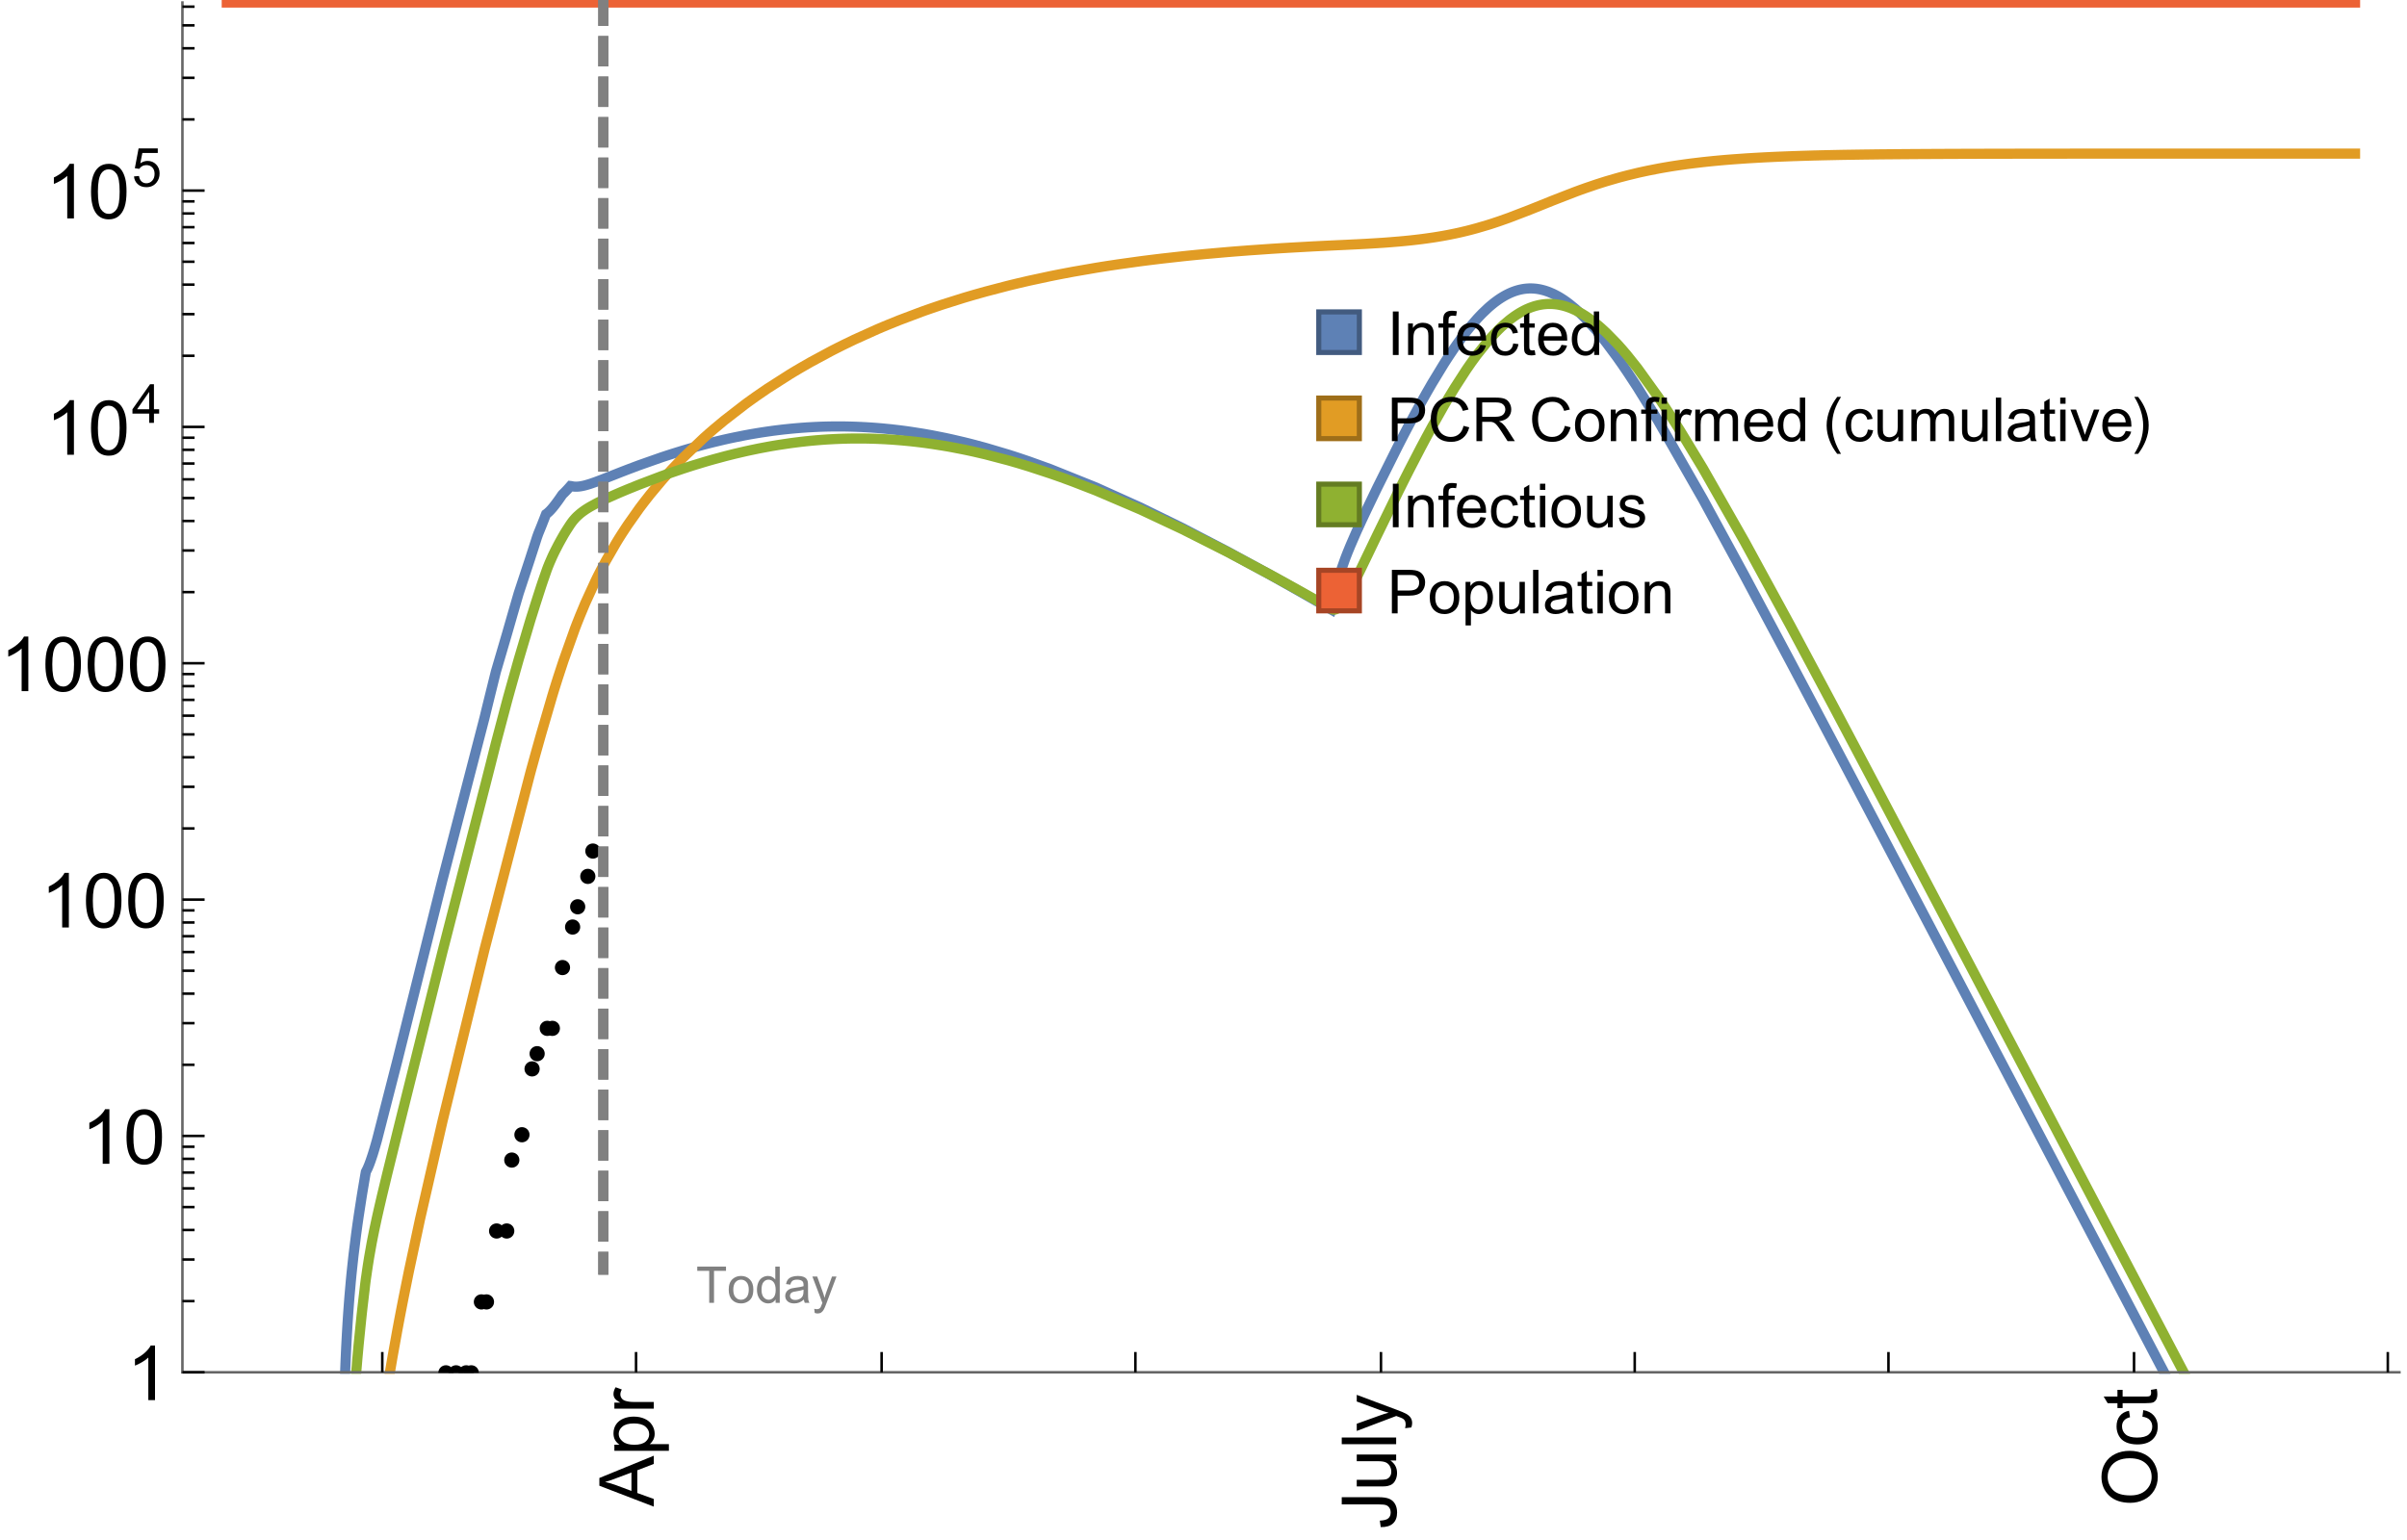 <?xml version="1.0" encoding="UTF-8"?>
<svg xmlns="http://www.w3.org/2000/svg" xmlns:xlink="http://www.w3.org/1999/xlink" width="475pt" height="304pt" viewBox="0 0 475 304" version="1.1">
<defs>
<g>
<symbol overflow="visible" id="glyph0-0">
<path style="stroke:none;" d=""/>
</symbol>
<symbol overflow="visible" id="glyph0-1">
<path style="stroke:none;" d="M 1.117 0 L 1.117 -8.59 L 2.258 -8.59 L 2.258 0 Z M 1.117 0 "/>
</symbol>
<symbol overflow="visible" id="glyph0-2">
<path style="stroke:none;" d="M 0.789 0 L 0.789 -6.223 L 1.742 -6.223 L 1.742 -5.336 C 2.199 -6.02 2.859 -6.363 3.719 -6.363 C 4.094 -6.363 4.441 -6.297 4.754 -6.16 C 5.07 -6.027 5.305 -5.852 5.461 -5.633 C 5.617 -5.414 5.727 -5.152 5.789 -4.852 C 5.828 -4.656 5.848 -4.312 5.848 -3.828 L 5.848 0 L 4.793 0 L 4.793 -3.785 C 4.793 -4.215 4.75 -4.535 4.672 -4.75 C 4.59 -4.961 4.441 -5.133 4.234 -5.258 C 4.023 -5.387 3.781 -5.449 3.5 -5.449 C 3.051 -5.449 2.66 -5.305 2.336 -5.023 C 2.008 -4.738 1.844 -4.195 1.844 -3.398 L 1.844 0 Z M 0.789 0 "/>
</symbol>
<symbol overflow="visible" id="glyph0-3">
<path style="stroke:none;" d="M 1.043 0 L 1.043 -5.402 L 0.109 -5.402 L 0.109 -6.223 L 1.043 -6.223 L 1.043 -6.883 C 1.043 -7.301 1.078 -7.613 1.156 -7.816 C 1.258 -8.09 1.434 -8.312 1.691 -8.48 C 1.945 -8.652 2.305 -8.734 2.766 -8.734 C 3.062 -8.734 3.391 -8.703 3.75 -8.633 L 3.594 -7.711 C 3.375 -7.75 3.164 -7.77 2.969 -7.77 C 2.648 -7.77 2.422 -7.703 2.289 -7.562 C 2.156 -7.426 2.094 -7.172 2.094 -6.797 L 2.094 -6.223 L 3.305 -6.223 L 3.305 -5.402 L 2.094 -5.402 L 2.094 0 Z M 1.043 0 "/>
</symbol>
<symbol overflow="visible" id="glyph0-4">
<path style="stroke:none;" d="M 5.051 -2.004 L 6.141 -1.867 C 5.969 -1.23 5.648 -0.738 5.188 -0.387 C 4.723 -0.035 4.125 0.141 3.406 0.141 C 2.496 0.141 1.773 -0.141 1.238 -0.699 C 0.707 -1.262 0.438 -2.047 0.438 -3.059 C 0.438 -4.105 0.711 -4.918 1.25 -5.496 C 1.789 -6.074 2.484 -6.363 3.344 -6.363 C 4.176 -6.363 4.859 -6.078 5.383 -5.516 C 5.91 -4.949 6.176 -4.148 6.176 -3.125 C 6.176 -3.062 6.172 -2.969 6.172 -2.844 L 1.531 -2.844 C 1.57 -2.16 1.762 -1.633 2.109 -1.273 C 2.457 -0.91 2.891 -0.727 3.41 -0.727 C 3.797 -0.727 4.125 -0.828 4.398 -1.031 C 4.672 -1.234 4.891 -1.559 5.051 -2.004 Z M 1.586 -3.711 L 5.062 -3.711 C 5.016 -4.234 4.883 -4.625 4.664 -4.887 C 4.328 -5.293 3.891 -5.496 3.359 -5.496 C 2.875 -5.496 2.465 -5.336 2.137 -5.008 C 1.805 -4.684 1.625 -4.25 1.586 -3.711 Z M 1.586 -3.711 "/>
</symbol>
<symbol overflow="visible" id="glyph0-5">
<path style="stroke:none;" d="M 4.852 -2.281 L 5.891 -2.145 C 5.777 -1.43 5.484 -0.871 5.02 -0.465 C 4.551 -0.062 3.977 0.141 3.297 0.141 C 2.445 0.141 1.762 -0.137 1.246 -0.695 C 0.727 -1.25 0.469 -2.047 0.469 -3.086 C 0.469 -3.758 0.578 -4.348 0.805 -4.852 C 1.027 -5.355 1.363 -5.734 1.82 -5.984 C 2.273 -6.238 2.77 -6.363 3.305 -6.363 C 3.98 -6.363 4.531 -6.191 4.961 -5.852 C 5.391 -5.508 5.668 -5.023 5.789 -4.395 L 4.766 -4.234 C 4.668 -4.652 4.492 -4.969 4.246 -5.18 C 3.996 -5.391 3.695 -5.496 3.344 -5.496 C 2.812 -5.496 2.383 -5.305 2.051 -4.926 C 1.719 -4.543 1.555 -3.941 1.555 -3.117 C 1.555 -2.281 1.711 -1.672 2.031 -1.297 C 2.352 -0.918 2.773 -0.727 3.289 -0.727 C 3.703 -0.727 4.047 -0.852 4.324 -1.109 C 4.602 -1.363 4.777 -1.75 4.852 -2.281 Z M 4.852 -2.281 "/>
</symbol>
<symbol overflow="visible" id="glyph0-6">
<path style="stroke:none;" d="M 3.094 -0.945 L 3.246 -0.012 C 2.949 0.051 2.684 0.082 2.449 0.082 C 2.066 0.082 1.77 0.023 1.559 -0.102 C 1.348 -0.223 1.199 -0.379 1.113 -0.578 C 1.027 -0.773 0.984 -1.188 0.984 -1.82 L 0.984 -5.402 L 0.211 -5.402 L 0.211 -6.223 L 0.984 -6.223 L 0.984 -7.766 L 2.031 -8.398 L 2.031 -6.223 L 3.094 -6.223 L 3.094 -5.402 L 2.031 -5.402 L 2.031 -1.766 C 2.031 -1.465 2.051 -1.27 2.09 -1.184 C 2.125 -1.098 2.188 -1.031 2.27 -0.977 C 2.355 -0.926 2.477 -0.902 2.633 -0.902 C 2.75 -0.902 2.902 -0.914 3.094 -0.945 Z M 3.094 -0.945 "/>
</symbol>
<symbol overflow="visible" id="glyph0-7">
<path style="stroke:none;" d="M 4.828 0 L 4.828 -0.785 C 4.434 -0.168 3.852 0.141 3.086 0.141 C 2.59 0.141 2.137 0.004 1.719 -0.27 C 1.305 -0.543 0.98 -0.926 0.754 -1.414 C 0.523 -1.906 0.41 -2.469 0.41 -3.105 C 0.41 -3.727 0.516 -4.289 0.719 -4.797 C 0.926 -5.301 1.238 -5.688 1.652 -5.961 C 2.066 -6.23 2.531 -6.363 3.039 -6.363 C 3.414 -6.363 3.75 -6.285 4.043 -6.125 C 4.336 -5.969 4.574 -5.762 4.758 -5.508 L 4.758 -8.59 L 5.805 -8.59 L 5.805 0 Z M 1.492 -3.105 C 1.492 -2.309 1.664 -1.711 2 -1.32 C 2.336 -0.926 2.73 -0.727 3.188 -0.727 C 3.648 -0.727 4.039 -0.914 4.363 -1.293 C 4.684 -1.668 4.844 -2.242 4.844 -3.016 C 4.844 -3.867 4.68 -4.492 4.352 -4.891 C 4.023 -5.289 3.621 -5.492 3.141 -5.492 C 2.672 -5.492 2.281 -5.297 1.965 -4.914 C 1.652 -4.531 1.492 -3.93 1.492 -3.105 Z M 1.492 -3.105 "/>
</symbol>
<symbol overflow="visible" id="glyph0-8">
<path style="stroke:none;" d="M 0.926 0 L 0.926 -8.59 L 4.164 -8.59 C 4.734 -8.59 5.172 -8.562 5.473 -8.508 C 5.895 -8.438 6.25 -8.305 6.531 -8.105 C 6.816 -7.91 7.047 -7.633 7.223 -7.277 C 7.395 -6.922 7.484 -6.531 7.484 -6.105 C 7.484 -5.375 7.25 -4.758 6.785 -4.25 C 6.32 -3.746 5.48 -3.492 4.266 -3.492 L 2.062 -3.492 L 2.062 0 Z M 2.062 -4.508 L 4.281 -4.508 C 5.016 -4.508 5.539 -4.641 5.848 -4.914 C 6.156 -5.188 6.312 -5.574 6.312 -6.07 C 6.312 -6.43 6.219 -6.738 6.039 -6.992 C 5.855 -7.25 5.617 -7.418 5.32 -7.5 C 5.129 -7.551 4.773 -7.578 4.258 -7.578 L 2.062 -7.578 Z M 2.062 -4.508 "/>
</symbol>
<symbol overflow="visible" id="glyph0-9">
<path style="stroke:none;" d="M 7.055 -3.012 L 8.191 -2.727 C 7.953 -1.793 7.523 -1.078 6.906 -0.59 C 6.285 -0.098 5.531 0.148 4.633 0.148 C 3.707 0.148 2.957 -0.043 2.375 -0.418 C 1.797 -0.797 1.355 -1.344 1.051 -2.055 C 0.75 -2.77 0.598 -3.539 0.598 -4.359 C 0.598 -5.254 0.77 -6.035 1.109 -6.699 C 1.453 -7.367 1.938 -7.871 2.57 -8.219 C 3.199 -8.562 3.895 -8.734 4.652 -8.734 C 5.512 -8.734 6.234 -8.516 6.82 -8.078 C 7.406 -7.641 7.812 -7.027 8.047 -6.234 L 6.926 -5.969 C 6.727 -6.594 6.438 -7.051 6.059 -7.336 C 5.68 -7.621 5.203 -7.766 4.629 -7.766 C 3.969 -7.766 3.418 -7.605 2.973 -7.289 C 2.531 -6.973 2.219 -6.547 2.039 -6.016 C 1.859 -5.48 1.77 -4.93 1.77 -4.367 C 1.77 -3.637 1.875 -2.996 2.09 -2.453 C 2.301 -1.906 2.633 -1.5 3.082 -1.23 C 3.531 -0.961 4.016 -0.828 4.539 -0.828 C 5.176 -0.828 5.719 -1.008 6.156 -1.375 C 6.598 -1.742 6.898 -2.289 7.055 -3.012 Z M 7.055 -3.012 "/>
</symbol>
<symbol overflow="visible" id="glyph0-10">
<path style="stroke:none;" d="M 0.945 0 L 0.945 -8.59 L 4.75 -8.59 C 5.516 -8.59 6.102 -8.512 6.5 -8.359 C 6.898 -8.203 7.215 -7.93 7.453 -7.539 C 7.691 -7.148 7.812 -6.719 7.812 -6.246 C 7.812 -5.637 7.613 -5.125 7.219 -4.703 C 6.824 -4.285 6.215 -4.023 5.391 -3.906 C 5.691 -3.762 5.922 -3.621 6.078 -3.48 C 6.41 -3.176 6.723 -2.797 7.02 -2.336 L 8.516 0 L 7.086 0 L 5.945 -1.789 C 5.613 -2.305 5.344 -2.695 5.125 -2.969 C 4.91 -3.242 4.719 -3.438 4.551 -3.547 C 4.379 -3.656 4.207 -3.73 4.031 -3.773 C 3.902 -3.801 3.691 -3.812 3.398 -3.812 L 2.078 -3.812 L 2.078 0 Z M 2.078 -4.797 L 4.523 -4.797 C 5.043 -4.797 5.449 -4.852 5.742 -4.961 C 6.035 -5.066 6.258 -5.238 6.41 -5.477 C 6.562 -5.711 6.641 -5.969 6.641 -6.246 C 6.641 -6.652 6.492 -6.984 6.195 -7.25 C 5.902 -7.512 5.438 -7.641 4.797 -7.641 L 2.078 -7.641 Z M 2.078 -4.797 "/>
</symbol>
<symbol overflow="visible" id="glyph0-11">
<path style="stroke:none;" d="M 0.398 -3.109 C 0.398 -4.262 0.719 -5.117 1.359 -5.672 C 1.895 -6.133 2.547 -6.363 3.316 -6.363 C 4.172 -6.363 4.871 -6.082 5.414 -5.523 C 5.957 -4.961 6.227 -4.188 6.227 -3.199 C 6.227 -2.398 6.109 -1.77 5.867 -1.309 C 5.629 -0.852 5.277 -0.492 4.82 -0.242 C 4.359 0.012 3.859 0.141 3.316 0.141 C 2.445 0.141 1.742 -0.141 1.203 -0.695 C 0.668 -1.254 0.398 -2.062 0.398 -3.109 Z M 1.484 -3.109 C 1.484 -2.312 1.656 -1.719 2.004 -1.32 C 2.352 -0.926 2.789 -0.727 3.316 -0.727 C 3.84 -0.727 4.273 -0.926 4.625 -1.324 C 4.973 -1.723 5.145 -2.328 5.145 -3.148 C 5.145 -3.918 4.969 -4.5 4.621 -4.895 C 4.27 -5.293 3.836 -5.492 3.316 -5.492 C 2.789 -5.492 2.352 -5.293 2.004 -4.898 C 1.656 -4.504 1.484 -3.906 1.484 -3.109 Z M 1.484 -3.109 "/>
</symbol>
<symbol overflow="visible" id="glyph0-12">
<path style="stroke:none;" d="M 0.797 -7.375 L 0.797 -8.59 L 1.852 -8.59 L 1.852 -7.375 Z M 0.797 0 L 0.797 -6.223 L 1.852 -6.223 L 1.852 0 Z M 0.797 0 "/>
</symbol>
<symbol overflow="visible" id="glyph0-13">
<path style="stroke:none;" d="M 0.781 0 L 0.781 -6.223 L 1.727 -6.223 L 1.727 -5.281 C 1.969 -5.723 2.195 -6.012 2.398 -6.152 C 2.605 -6.293 2.828 -6.363 3.078 -6.363 C 3.434 -6.363 3.793 -6.25 4.16 -6.023 L 3.797 -5.047 C 3.539 -5.199 3.281 -5.273 3.023 -5.273 C 2.793 -5.273 2.586 -5.203 2.402 -5.066 C 2.219 -4.926 2.086 -4.734 2.008 -4.488 C 1.891 -4.113 1.836 -3.703 1.836 -3.258 L 1.836 0 Z M 0.781 0 "/>
</symbol>
<symbol overflow="visible" id="glyph0-14">
<path style="stroke:none;" d="M 0.789 0 L 0.789 -6.223 L 1.734 -6.223 L 1.734 -5.352 C 1.93 -5.656 2.188 -5.898 2.516 -6.086 C 2.84 -6.27 3.207 -6.363 3.621 -6.363 C 4.082 -6.363 4.461 -6.266 4.754 -6.078 C 5.051 -5.887 5.258 -5.617 5.379 -5.273 C 5.871 -6 6.512 -6.363 7.301 -6.363 C 7.918 -6.363 8.391 -6.191 8.727 -5.852 C 9.059 -5.508 9.223 -4.984 9.223 -4.273 L 9.223 0 L 8.172 0 L 8.172 -3.922 C 8.172 -4.344 8.141 -4.645 8.07 -4.832 C 8.004 -5.016 7.879 -5.164 7.699 -5.281 C 7.52 -5.395 7.309 -5.449 7.066 -5.449 C 6.629 -5.449 6.266 -5.305 5.977 -5.012 C 5.688 -4.723 5.543 -4.258 5.543 -3.617 L 5.543 0 L 4.488 0 L 4.488 -4.043 C 4.488 -4.512 4.402 -4.863 4.23 -5.098 C 4.059 -5.332 3.777 -5.449 3.387 -5.449 C 3.09 -5.449 2.816 -5.371 2.562 -5.215 C 2.312 -5.059 2.129 -4.828 2.016 -4.531 C 1.902 -4.23 1.844 -3.797 1.844 -3.227 L 1.844 0 Z M 0.789 0 "/>
</symbol>
<symbol overflow="visible" id="glyph0-15">
<path style="stroke:none;" d="M 4.867 0 L 4.867 -0.914 C 4.383 -0.211 3.727 0.141 2.895 0.141 C 2.527 0.141 2.184 0.07 1.867 -0.07 C 1.547 -0.211 1.312 -0.387 1.156 -0.602 C 1.004 -0.812 0.895 -1.074 0.832 -1.383 C 0.789 -1.59 0.766 -1.918 0.766 -2.367 L 0.766 -6.223 L 1.82 -6.223 L 1.82 -2.773 C 1.82 -2.223 1.844 -1.852 1.887 -1.656 C 1.953 -1.379 2.094 -1.164 2.309 -1.004 C 2.523 -0.848 2.789 -0.766 3.105 -0.766 C 3.422 -0.766 3.719 -0.848 3.996 -1.012 C 4.273 -1.172 4.469 -1.395 4.586 -1.672 C 4.699 -1.953 4.758 -2.359 4.758 -2.891 L 4.758 -6.223 L 5.812 -6.223 L 5.812 0 Z M 4.867 0 "/>
</symbol>
<symbol overflow="visible" id="glyph0-16">
<path style="stroke:none;" d="M 0.766 0 L 0.766 -8.59 L 1.82 -8.59 L 1.82 0 Z M 0.766 0 "/>
</symbol>
<symbol overflow="visible" id="glyph0-17">
<path style="stroke:none;" d="M 4.852 -0.766 C 4.461 -0.434 4.086 -0.203 3.723 -0.062 C 3.363 0.074 2.977 0.141 2.562 0.141 C 1.879 0.141 1.352 -0.027 0.984 -0.359 C 0.617 -0.695 0.434 -1.121 0.434 -1.641 C 0.434 -1.945 0.504 -2.223 0.641 -2.477 C 0.781 -2.727 0.961 -2.93 1.188 -3.082 C 1.41 -3.234 1.664 -3.352 1.945 -3.43 C 2.152 -3.484 2.465 -3.535 2.883 -3.586 C 3.734 -3.688 4.359 -3.809 4.766 -3.949 C 4.77 -4.094 4.77 -4.188 4.77 -4.227 C 4.77 -4.656 4.672 -4.957 4.469 -5.133 C 4.199 -5.371 3.801 -5.492 3.27 -5.492 C 2.773 -5.492 2.406 -5.402 2.172 -5.23 C 1.934 -5.055 1.758 -4.75 1.648 -4.305 L 0.617 -4.445 C 0.711 -4.887 0.863 -5.246 1.078 -5.516 C 1.293 -5.789 1.602 -5.996 2.008 -6.145 C 2.414 -6.289 2.887 -6.363 3.422 -6.363 C 3.953 -6.363 4.383 -6.301 4.719 -6.176 C 5.051 -6.051 5.293 -5.895 5.449 -5.703 C 5.605 -5.516 5.715 -5.273 5.777 -4.984 C 5.812 -4.805 5.828 -4.484 5.828 -4.016 L 5.828 -2.609 C 5.828 -1.629 5.852 -1.008 5.898 -0.746 C 5.941 -0.488 6.031 -0.238 6.164 0 L 5.062 0 C 4.953 -0.219 4.883 -0.477 4.852 -0.766 Z M 4.766 -3.125 C 4.383 -2.969 3.805 -2.836 3.039 -2.727 C 2.605 -2.664 2.301 -2.594 2.121 -2.516 C 1.941 -2.438 1.805 -2.32 1.703 -2.172 C 1.605 -2.02 1.559 -1.852 1.559 -1.672 C 1.559 -1.391 1.664 -1.156 1.879 -0.969 C 2.09 -0.781 2.402 -0.688 2.812 -0.688 C 3.219 -0.688 3.578 -0.773 3.898 -0.953 C 4.215 -1.129 4.445 -1.375 4.594 -1.68 C 4.707 -1.918 4.766 -2.273 4.766 -2.734 Z M 4.766 -3.125 "/>
</symbol>
<symbol overflow="visible" id="glyph0-18">
<path style="stroke:none;" d="M 2.52 0 L 0.152 -6.223 L 1.266 -6.223 L 2.602 -2.496 C 2.746 -2.094 2.879 -1.676 3 -1.242 C 3.094 -1.57 3.227 -1.965 3.391 -2.426 L 4.773 -6.223 L 5.859 -6.223 L 3.504 0 Z M 2.52 0 "/>
</symbol>
<symbol overflow="visible" id="glyph0-19">
<path style="stroke:none;" d="M 0.367 -1.859 L 1.414 -2.023 C 1.473 -1.605 1.633 -1.281 1.902 -1.062 C 2.168 -0.84 2.543 -0.727 3.023 -0.727 C 3.508 -0.727 3.867 -0.824 4.102 -1.023 C 4.336 -1.219 4.453 -1.453 4.453 -1.719 C 4.453 -1.957 4.352 -2.141 4.141 -2.281 C 3.996 -2.375 3.641 -2.492 3.062 -2.637 C 2.289 -2.832 1.754 -3 1.457 -3.145 C 1.156 -3.285 0.93 -3.484 0.777 -3.734 C 0.621 -3.988 0.547 -4.266 0.547 -4.57 C 0.547 -4.848 0.609 -5.105 0.734 -5.34 C 0.863 -5.578 1.035 -5.773 1.254 -5.93 C 1.418 -6.051 1.641 -6.152 1.926 -6.238 C 2.207 -6.32 2.512 -6.363 2.836 -6.363 C 3.324 -6.363 3.754 -6.293 4.121 -6.152 C 4.492 -6.012 4.766 -5.82 4.938 -5.582 C 5.113 -5.34 5.234 -5.02 5.305 -4.617 L 4.273 -4.477 C 4.227 -4.797 4.09 -5.047 3.863 -5.227 C 3.641 -5.406 3.32 -5.496 2.914 -5.496 C 2.43 -5.496 2.082 -5.414 1.875 -5.258 C 1.668 -5.098 1.562 -4.906 1.562 -4.695 C 1.562 -4.559 1.609 -4.434 1.695 -4.324 C 1.781 -4.211 1.914 -4.117 2.098 -4.043 C 2.203 -4.004 2.516 -3.914 3.031 -3.773 C 3.777 -3.574 4.297 -3.41 4.59 -3.285 C 4.887 -3.156 5.117 -2.973 5.285 -2.73 C 5.453 -2.488 5.539 -2.188 5.539 -1.828 C 5.539 -1.477 5.434 -1.145 5.23 -0.836 C 5.023 -0.523 4.727 -0.285 4.344 -0.113 C 3.957 0.055 3.516 0.141 3.031 0.141 C 2.223 0.141 1.605 -0.027 1.18 -0.363 C 0.758 -0.699 0.484 -1.195 0.367 -1.859 Z M 0.367 -1.859 "/>
</symbol>
<symbol overflow="visible" id="glyph0-20">
<path style="stroke:none;" d="M 0.789 2.383 L 0.789 -6.223 L 1.75 -6.223 L 1.75 -5.414 C 1.977 -5.73 2.234 -5.969 2.52 -6.125 C 2.805 -6.285 3.148 -6.363 3.555 -6.363 C 4.086 -6.363 4.555 -6.227 4.961 -5.953 C 5.367 -5.68 5.676 -5.293 5.883 -4.797 C 6.09 -4.297 6.195 -3.75 6.195 -3.156 C 6.195 -2.52 6.078 -1.949 5.852 -1.438 C 5.621 -0.93 5.289 -0.539 4.855 -0.266 C 4.418 0.004 3.961 0.141 3.48 0.141 C 3.129 0.141 2.812 0.066 2.535 -0.082 C 2.254 -0.23 2.023 -0.418 1.844 -0.645 L 1.844 2.383 Z M 1.746 -3.078 C 1.746 -2.277 1.906 -1.684 2.234 -1.301 C 2.559 -0.918 2.949 -0.727 3.41 -0.727 C 3.879 -0.727 4.281 -0.926 4.613 -1.32 C 4.949 -1.719 5.117 -2.332 5.117 -3.164 C 5.117 -3.957 4.953 -4.551 4.625 -4.945 C 4.301 -5.34 3.91 -5.539 3.457 -5.539 C 3.008 -5.539 2.609 -5.328 2.266 -4.906 C 1.918 -4.488 1.746 -3.875 1.746 -3.078 Z M 1.746 -3.078 "/>
</symbol>
<symbol overflow="visible" id="glyph1-0">
<path style="stroke:none;" d=""/>
</symbol>
<symbol overflow="visible" id="glyph1-1">
<path style="stroke:none;" d="M 3.562 2.52 L 2.805 2.52 C 2.492 2.121 2.211 1.699 1.953 1.258 C 1.699 0.812 1.477 0.352 1.297 -0.125 C 1.113 -0.602 0.969 -1.086 0.871 -1.586 C 0.77 -2.086 0.719 -2.594 0.719 -3.105 C 0.719 -3.625 0.773 -4.133 0.875 -4.633 C 0.977 -5.129 1.117 -5.617 1.301 -6.086 C 1.484 -6.559 1.703 -7.02 1.961 -7.461 C 2.215 -7.906 2.5 -8.328 2.805 -8.734 L 3.562 -8.734 C 3.285 -8.281 3.039 -7.836 2.82 -7.398 C 2.602 -6.957 2.414 -6.512 2.266 -6.055 C 2.117 -5.602 2.008 -5.133 1.93 -4.648 C 1.852 -4.168 1.812 -3.656 1.812 -3.117 C 1.812 -2.617 1.852 -2.121 1.938 -1.629 C 2.02 -1.137 2.141 -0.652 2.289 -0.18 C 2.441 0.297 2.625 0.758 2.844 1.211 C 3.059 1.66 3.297 2.098 3.562 2.52 Z M 3.562 2.52 "/>
</symbol>
<symbol overflow="visible" id="glyph1-2">
<path style="stroke:none;" d="M 3.273 -3.105 C 3.273 -2.59 3.227 -2.082 3.125 -1.586 C 3.023 -1.086 2.879 -0.602 2.695 -0.129 C 2.512 0.344 2.293 0.801 2.035 1.246 C 1.781 1.688 1.5 2.113 1.188 2.52 L 0.434 2.52 C 0.707 2.074 0.953 1.633 1.172 1.188 C 1.391 0.746 1.574 0.297 1.723 -0.156 C 1.871 -0.613 1.984 -1.086 2.066 -1.57 C 2.145 -2.055 2.188 -2.562 2.188 -3.094 C 2.188 -3.594 2.145 -4.09 2.059 -4.582 C 1.977 -5.074 1.859 -5.559 1.703 -6.031 C 1.551 -6.508 1.367 -6.969 1.152 -7.422 C 0.934 -7.875 0.695 -8.312 0.434 -8.734 L 1.188 -8.734 C 1.5 -8.336 1.789 -7.918 2.047 -7.473 C 2.305 -7.031 2.523 -6.57 2.703 -6.09 C 2.887 -5.613 3.027 -5.121 3.125 -4.621 C 3.227 -4.117 3.273 -3.613 3.273 -3.105 Z M 3.273 -3.105 "/>
</symbol>
<symbol overflow="visible" id="glyph2-0">
<path style="stroke:none;" d=""/>
</symbol>
<symbol overflow="visible" id="glyph2-1">
<path style="stroke:none;" d="M 0 0.023 L -10.738 -4.102 L -10.738 -5.633 L 0 -10.027 L 0 -8.406 L -3.25 -7.156 L -3.25 -2.664 L 0 -1.488 Z M -4.41 -3.078 L -4.41 -6.715 L -7.383 -5.598 C -8.285 -5.254 -9.027 -5 -9.609 -4.836 C -8.922 -4.699 -8.238 -4.504 -7.559 -4.254 Z M -4.41 -3.078 "/>
</symbol>
<symbol overflow="visible" id="glyph2-2">
<path style="stroke:none;" d="M 2.98 -0.988 L -7.777 -0.988 L -7.777 -2.191 L -6.766 -2.191 C -7.164 -2.473 -7.461 -2.793 -7.656 -3.148 C -7.855 -3.504 -7.953 -3.938 -7.953 -4.445 C -7.953 -5.109 -7.781 -5.695 -7.441 -6.203 C -7.102 -6.711 -6.617 -7.094 -5.996 -7.352 C -5.371 -7.613 -4.691 -7.742 -3.949 -7.742 C -3.152 -7.742 -2.434 -7.598 -1.797 -7.312 C -1.16 -7.027 -0.672 -6.613 -0.332 -6.066 C 0.008 -5.523 0.176 -4.953 0.176 -4.352 C 0.176 -3.91 0.082 -3.516 -0.102 -3.168 C -0.289 -2.82 -0.523 -2.531 -0.805 -2.309 L 2.98 -2.309 Z M -3.844 -2.184 C -2.844 -2.184 -2.105 -2.387 -1.625 -2.789 C -1.148 -3.195 -0.906 -3.688 -0.906 -4.262 C -0.906 -4.848 -1.156 -5.352 -1.652 -5.77 C -2.148 -6.188 -2.914 -6.395 -3.953 -6.395 C -4.945 -6.395 -5.688 -6.191 -6.18 -5.781 C -6.676 -5.375 -6.922 -4.887 -6.922 -4.32 C -6.922 -3.758 -6.66 -3.262 -6.133 -2.832 C -5.609 -2.398 -4.848 -2.184 -3.844 -2.184 Z M -3.844 -2.184 "/>
</symbol>
<symbol overflow="visible" id="glyph2-3">
<path style="stroke:none;" d="M 0 -0.973 L -7.777 -0.973 L -7.777 -2.16 L -6.598 -2.16 C -7.148 -2.465 -7.516 -2.742 -7.691 -3 C -7.867 -3.258 -7.953 -3.539 -7.953 -3.844 C -7.953 -4.289 -7.812 -4.742 -7.531 -5.199 L -6.305 -4.746 C -6.496 -4.422 -6.594 -4.102 -6.594 -3.781 C -6.594 -3.492 -6.504 -3.234 -6.332 -3.004 C -6.16 -2.773 -5.918 -2.609 -5.609 -2.512 C -5.141 -2.367 -4.629 -2.293 -4.07 -2.293 L 0 -2.293 Z M 0 -0.973 "/>
</symbol>
<symbol overflow="visible" id="glyph2-4">
<path style="stroke:none;" d="M -3.047 -0.434 L -3.223 -1.715 C -2.402 -1.75 -1.84 -1.902 -1.539 -2.176 C -1.234 -2.449 -1.082 -2.828 -1.082 -3.312 C -1.082 -3.668 -1.164 -3.977 -1.328 -4.234 C -1.492 -4.492 -1.715 -4.672 -1.996 -4.77 C -2.277 -4.867 -2.723 -4.914 -3.34 -4.914 L -10.738 -4.914 L -10.738 -6.336 L -3.422 -6.336 C -2.523 -6.336 -1.824 -6.227 -1.332 -6.008 C -0.84 -5.793 -0.465 -5.449 -0.203 -4.977 C 0.055 -4.504 0.184 -3.953 0.184 -3.316 C 0.184 -2.375 -0.086 -1.652 -0.629 -1.152 C -1.172 -0.652 -1.977 -0.414 -3.047 -0.434 Z M -3.047 -0.434 "/>
</symbol>
<symbol overflow="visible" id="glyph2-5">
<path style="stroke:none;" d="M 0 -6.086 L -1.141 -6.086 C -0.262 -5.48 0.176 -4.656 0.176 -3.617 C 0.176 -3.16 0.09 -2.73 -0.086 -2.332 C -0.262 -1.934 -0.484 -1.641 -0.75 -1.445 C -1.016 -1.254 -1.344 -1.117 -1.727 -1.039 C -1.988 -0.984 -2.398 -0.961 -2.961 -0.961 L -7.777 -0.961 L -7.777 -2.277 L -3.465 -2.277 C -2.777 -2.277 -2.312 -2.305 -2.074 -2.359 C -1.727 -2.441 -1.453 -2.617 -1.258 -2.887 C -1.059 -3.156 -0.961 -3.484 -0.961 -3.883 C -0.961 -4.277 -1.062 -4.648 -1.262 -4.996 C -1.465 -5.344 -1.742 -5.586 -2.09 -5.73 C -2.441 -5.875 -2.945 -5.945 -3.609 -5.945 L -7.777 -5.949 L -7.777 -7.266 L 0 -7.266 Z M 0 -6.086 "/>
</symbol>
<symbol overflow="visible" id="glyph2-6">
<path style="stroke:none;" d="M 0 -0.961 L -10.738 -0.961 L -10.738 -2.277 L 0 -2.277 Z M 0 -0.961 "/>
</symbol>
<symbol overflow="visible" id="glyph2-7">
<path style="stroke:none;" d="M 2.996 -0.93 L 1.758 -0.785 C 1.836 -1.07 1.875 -1.324 1.875 -1.539 C 1.875 -1.832 1.828 -2.066 1.73 -2.242 C 1.633 -2.418 1.496 -2.562 1.32 -2.672 C 1.188 -2.758 0.859 -2.891 0.336 -3.078 C 0.262 -3.102 0.156 -3.141 0.016 -3.195 L -7.777 -0.242 L -7.777 -1.664 L -3.273 -3.281 C -2.703 -3.492 -2.102 -3.68 -1.473 -3.844 C -2.078 -3.996 -2.668 -4.176 -3.246 -4.387 L -7.777 -6.051 L -7.777 -7.367 L 0.133 -4.41 C 0.988 -4.094 1.574 -3.844 1.898 -3.668 C 2.332 -3.434 2.648 -3.168 2.852 -2.863 C 3.055 -2.562 3.156 -2.199 3.156 -1.781 C 3.156 -1.527 3.102 -1.242 2.996 -0.93 Z M 2.996 -0.93 "/>
</symbol>
<symbol overflow="visible" id="glyph2-8">
<path style="stroke:none;" d="M -5.23 -0.727 C -7.012 -0.727 -8.406 -1.203 -9.414 -2.16 C -10.422 -3.117 -10.93 -4.352 -10.93 -5.867 C -10.93 -6.859 -10.691 -7.75 -10.219 -8.547 C -9.742 -9.344 -9.082 -9.949 -8.234 -10.367 C -7.387 -10.785 -6.43 -10.992 -5.355 -10.992 C -4.266 -10.992 -3.289 -10.773 -2.43 -10.336 C -1.57 -9.895 -0.922 -9.273 -0.48 -8.469 C -0.039 -7.66 0.184 -6.793 0.184 -5.859 C 0.184 -4.848 -0.062 -3.945 -0.551 -3.148 C -1.039 -2.352 -1.703 -1.75 -2.547 -1.34 C -3.395 -0.93 -4.289 -0.727 -5.23 -0.727 Z M -5.207 -2.191 C -3.914 -2.191 -2.895 -2.539 -2.148 -3.234 C -1.406 -3.93 -1.031 -4.801 -1.031 -5.852 C -1.031 -6.922 -1.41 -7.801 -2.16 -8.492 C -2.914 -9.184 -3.98 -9.527 -5.359 -9.527 C -6.234 -9.527 -7 -9.383 -7.648 -9.086 C -8.301 -8.789 -8.809 -8.359 -9.168 -7.789 C -9.527 -7.219 -9.703 -6.582 -9.703 -5.875 C -9.703 -4.867 -9.359 -4.004 -8.668 -3.277 C -7.977 -2.551 -6.824 -2.191 -5.207 -2.191 Z M -5.207 -2.191 "/>
</symbol>
<symbol overflow="visible" id="glyph2-9">
<path style="stroke:none;" d="M -2.848 -6.062 L -2.68 -7.359 C -1.785 -7.219 -1.086 -6.855 -0.582 -6.273 C -0.078 -5.691 0.176 -4.973 0.176 -4.125 C 0.176 -3.059 -0.172 -2.203 -0.867 -1.555 C -1.562 -0.91 -2.562 -0.586 -3.859 -0.586 C -4.699 -0.586 -5.434 -0.727 -6.062 -1.004 C -6.695 -1.281 -7.168 -1.707 -7.48 -2.273 C -7.797 -2.844 -7.953 -3.461 -7.953 -4.133 C -7.953 -4.977 -7.742 -5.668 -7.312 -6.203 C -6.887 -6.742 -6.281 -7.086 -5.492 -7.234 L -5.297 -5.953 C -5.82 -5.832 -6.211 -5.617 -6.477 -5.305 C -6.738 -4.996 -6.871 -4.621 -6.871 -4.184 C -6.871 -3.52 -6.633 -2.98 -6.156 -2.562 C -5.68 -2.148 -4.926 -1.941 -3.898 -1.941 C -2.852 -1.941 -2.094 -2.141 -1.617 -2.543 C -1.145 -2.941 -0.906 -3.465 -0.906 -4.109 C -0.906 -4.625 -1.066 -5.059 -1.383 -5.406 C -1.699 -5.754 -2.191 -5.973 -2.848 -6.062 Z M -2.848 -6.062 "/>
</symbol>
<symbol overflow="visible" id="glyph2-10">
<path style="stroke:none;" d="M -1.18 -3.867 L -0.016 -4.059 C 0.062 -3.688 0.102 -3.355 0.102 -3.062 C 0.102 -2.582 0.027 -2.211 -0.125 -1.949 C -0.277 -1.684 -0.477 -1.5 -0.723 -1.391 C -0.969 -1.285 -1.488 -1.23 -2.277 -1.23 L -6.754 -1.23 L -6.754 -0.266 L -7.777 -0.266 L -7.777 -1.23 L -9.703 -1.23 L -10.496 -2.543 L -7.777 -2.543 L -7.777 -3.867 L -6.754 -3.867 L -6.754 -2.543 L -2.203 -2.543 C -1.828 -2.543 -1.586 -2.566 -1.48 -2.609 C -1.371 -2.656 -1.285 -2.734 -1.223 -2.84 C -1.16 -2.945 -1.129 -3.094 -1.129 -3.289 C -1.129 -3.434 -1.145 -3.629 -1.18 -3.867 Z M -1.18 -3.867 "/>
</symbol>
<symbol overflow="visible" id="glyph3-0">
<path style="stroke:none;" d=""/>
</symbol>
<symbol overflow="visible" id="glyph3-1">
<path style="stroke:none;" d="M 5.59 0 L 4.27 0 L 4.27 -8.402 C 3.953 -8.098 3.535 -7.797 3.02 -7.492 C 2.504 -7.191 2.043 -6.961 1.633 -6.812 L 1.633 -8.086 C 2.371 -8.434 3.016 -8.852 3.566 -9.344 C 4.117 -9.84 4.508 -10.316 4.738 -10.781 L 5.59 -10.781 Z M 5.59 0 "/>
</symbol>
<symbol overflow="visible" id="glyph3-2">
<path style="stroke:none;" d="M 0.621 -5.297 C 0.621 -6.566 0.754 -7.586 1.016 -8.359 C 1.277 -9.133 1.664 -9.73 2.18 -10.152 C 2.695 -10.57 3.344 -10.781 4.125 -10.781 C 4.699 -10.781 5.203 -10.664 5.641 -10.434 C 6.074 -10.203 6.434 -9.867 6.715 -9.43 C 7 -8.992 7.223 -8.461 7.383 -7.832 C 7.543 -7.207 7.625 -6.359 7.625 -5.297 C 7.625 -4.035 7.496 -3.02 7.234 -2.246 C 6.977 -1.473 6.59 -0.871 6.074 -0.449 C 5.559 -0.027 4.91 0.184 4.125 0.184 C 3.09 0.184 2.273 -0.188 1.684 -0.93 C 0.977 -1.824 0.621 -3.277 0.621 -5.297 Z M 1.977 -5.297 C 1.977 -3.531 2.184 -2.359 2.598 -1.777 C 3.008 -1.191 3.52 -0.902 4.125 -0.902 C 4.73 -0.902 5.238 -1.195 5.652 -1.781 C 6.062 -2.367 6.27 -3.539 6.27 -5.297 C 6.27 -7.062 6.062 -8.238 5.652 -8.82 C 5.238 -9.398 4.723 -9.691 4.109 -9.691 C 3.504 -9.691 3.02 -9.434 2.66 -8.922 C 2.203 -8.266 1.977 -7.059 1.977 -5.297 Z M 1.977 -5.297 "/>
</symbol>
<symbol overflow="visible" id="glyph4-0">
<path style="stroke:none;" d=""/>
</symbol>
<symbol overflow="visible" id="glyph4-1">
<path style="stroke:none;" d="M 3.441 0 L 3.441 -1.824 L 0.137 -1.824 L 0.137 -2.684 L 3.613 -7.625 L 4.379 -7.625 L 4.379 -2.684 L 5.406 -2.684 L 5.406 -1.824 L 4.379 -1.824 L 4.379 0 Z M 3.441 -2.684 L 3.441 -6.121 L 1.055 -2.684 Z M 3.441 -2.684 "/>
</symbol>
<symbol overflow="visible" id="glyph4-2">
<path style="stroke:none;" d="M 0.441 -1.996 L 1.426 -2.078 C 1.496 -1.602 1.668 -1.242 1.934 -1 C 2.199 -0.758 2.516 -0.641 2.891 -0.641 C 3.34 -0.641 3.723 -0.809 4.035 -1.148 C 4.348 -1.488 4.504 -1.941 4.504 -2.5 C 4.504 -3.035 4.352 -3.457 4.055 -3.766 C 3.754 -4.074 3.359 -4.227 2.875 -4.227 C 2.574 -4.227 2.301 -4.16 2.059 -4.023 C 1.816 -3.887 1.625 -3.707 1.488 -3.488 L 0.609 -3.605 L 1.348 -7.52 L 5.137 -7.52 L 5.137 -6.625 L 2.094 -6.625 L 1.684 -4.574 C 2.141 -4.895 2.621 -5.055 3.125 -5.055 C 3.789 -5.055 4.352 -4.824 4.809 -4.363 C 5.266 -3.902 5.496 -3.309 5.496 -2.586 C 5.496 -1.895 5.297 -1.297 4.895 -0.797 C 4.406 -0.18 3.738 0.129 2.891 0.129 C 2.199 0.129 1.633 -0.062 1.195 -0.453 C 0.754 -0.84 0.504 -1.355 0.441 -1.996 Z M 0.441 -1.996 "/>
</symbol>
<symbol overflow="visible" id="glyph5-0">
<path style="stroke:none;" d=""/>
</symbol>
<symbol overflow="visible" id="glyph5-1">
<path style="stroke:none;" d="M 2.594 0 L 2.594 -6.312 L 0.234 -6.312 L 0.234 -7.156 L 5.906 -7.156 L 5.906 -6.312 L 3.539 -6.312 L 3.539 0 Z M 2.594 0 "/>
</symbol>
<symbol overflow="visible" id="glyph5-2">
<path style="stroke:none;" d="M 0.332 -2.594 C 0.332 -3.555 0.598 -4.266 1.133 -4.727 C 1.578 -5.109 2.121 -5.305 2.766 -5.305 C 3.477 -5.305 4.059 -5.07 4.512 -4.602 C 4.965 -4.133 5.191 -3.488 5.191 -2.664 C 5.191 -2 5.09 -1.473 4.891 -1.09 C 4.691 -0.707 4.398 -0.41 4.016 -0.199 C 3.633 0.012 3.215 0.117 2.766 0.117 C 2.039 0.117 1.449 -0.117 1.004 -0.582 C 0.555 -1.047 0.332 -1.719 0.332 -2.594 Z M 1.234 -2.594 C 1.234 -1.93 1.379 -1.43 1.672 -1.102 C 1.961 -0.77 2.324 -0.605 2.766 -0.605 C 3.199 -0.605 3.562 -0.773 3.852 -1.102 C 4.141 -1.434 4.289 -1.941 4.289 -2.621 C 4.289 -3.262 4.141 -3.75 3.852 -4.078 C 3.559 -4.41 3.195 -4.574 2.766 -4.574 C 2.324 -4.574 1.961 -4.41 1.672 -4.082 C 1.383 -3.754 1.234 -3.258 1.234 -2.594 Z M 1.234 -2.594 "/>
</symbol>
<symbol overflow="visible" id="glyph5-3">
<path style="stroke:none;" d="M 4.023 0 L 4.023 -0.656 C 3.695 -0.141 3.211 0.117 2.574 0.117 C 2.16 0.117 1.781 0.004 1.434 -0.227 C 1.086 -0.453 0.816 -0.77 0.629 -1.18 C 0.438 -1.586 0.344 -2.059 0.344 -2.586 C 0.344 -3.105 0.43 -3.574 0.602 -3.996 C 0.773 -4.418 1.031 -4.742 1.375 -4.965 C 1.723 -5.191 2.109 -5.305 2.535 -5.305 C 2.848 -5.305 3.125 -5.238 3.367 -5.105 C 3.613 -4.973 3.812 -4.801 3.965 -4.59 L 3.965 -7.156 L 4.84 -7.156 L 4.84 0 Z M 1.246 -2.586 C 1.246 -1.922 1.387 -1.426 1.664 -1.098 C 1.945 -0.77 2.273 -0.605 2.656 -0.605 C 3.039 -0.605 3.367 -0.762 3.637 -1.078 C 3.906 -1.391 4.039 -1.871 4.039 -2.516 C 4.039 -3.227 3.902 -3.746 3.629 -4.078 C 3.355 -4.41 3.016 -4.574 2.617 -4.574 C 2.227 -4.574 1.898 -4.414 1.637 -4.098 C 1.375 -3.777 1.246 -3.273 1.246 -2.586 Z M 1.246 -2.586 "/>
</symbol>
<symbol overflow="visible" id="glyph5-4">
<path style="stroke:none;" d="M 4.043 -0.641 C 3.719 -0.363 3.402 -0.168 3.102 -0.055 C 2.801 0.059 2.48 0.117 2.133 0.117 C 1.562 0.117 1.125 -0.023 0.82 -0.301 C 0.516 -0.578 0.359 -0.934 0.359 -1.367 C 0.359 -1.621 0.418 -1.852 0.535 -2.062 C 0.648 -2.273 0.801 -2.441 0.988 -2.57 C 1.176 -2.695 1.387 -2.793 1.621 -2.855 C 1.793 -2.902 2.055 -2.945 2.402 -2.988 C 3.113 -3.074 3.633 -3.172 3.969 -3.289 C 3.973 -3.41 3.977 -3.488 3.977 -3.52 C 3.977 -3.879 3.891 -4.133 3.727 -4.277 C 3.5 -4.477 3.168 -4.574 2.727 -4.574 C 2.312 -4.574 2.008 -4.504 1.809 -4.359 C 1.613 -4.215 1.465 -3.957 1.371 -3.59 L 0.512 -3.707 C 0.59 -4.074 0.719 -4.371 0.898 -4.598 C 1.078 -4.824 1.336 -4.996 1.676 -5.121 C 2.016 -5.242 2.406 -5.305 2.852 -5.305 C 3.293 -5.305 3.652 -5.25 3.93 -5.148 C 4.207 -5.043 4.41 -4.91 4.539 -4.754 C 4.672 -4.594 4.762 -4.395 4.812 -4.156 C 4.844 -4.008 4.859 -3.734 4.859 -3.344 L 4.859 -2.172 C 4.859 -1.355 4.879 -0.84 4.914 -0.621 C 4.953 -0.406 5.027 -0.199 5.137 0 L 4.219 0 C 4.129 -0.184 4.07 -0.395 4.043 -0.641 Z M 3.969 -2.602 C 3.648 -2.473 3.172 -2.363 2.535 -2.27 C 2.172 -2.219 1.918 -2.16 1.766 -2.094 C 1.617 -2.031 1.504 -1.934 1.422 -1.809 C 1.34 -1.684 1.297 -1.543 1.297 -1.391 C 1.297 -1.156 1.387 -0.961 1.566 -0.805 C 1.742 -0.648 2 -0.57 2.344 -0.57 C 2.684 -0.57 2.984 -0.645 3.246 -0.793 C 3.512 -0.941 3.703 -1.145 3.828 -1.402 C 3.922 -1.602 3.969 -1.895 3.969 -2.281 Z M 3.969 -2.602 "/>
</symbol>
<symbol overflow="visible" id="glyph5-5">
<path style="stroke:none;" d="M 0.621 1.996 L 0.523 1.172 C 0.715 1.223 0.883 1.25 1.023 1.25 C 1.219 1.25 1.375 1.219 1.492 1.152 C 1.609 1.086 1.707 0.996 1.781 0.879 C 1.836 0.789 1.926 0.574 2.051 0.227 C 2.066 0.176 2.094 0.105 2.129 0.008 L 0.16 -5.188 L 1.109 -5.188 L 2.188 -2.184 C 2.328 -1.801 2.453 -1.402 2.562 -0.98 C 2.664 -1.383 2.785 -1.777 2.926 -2.164 L 4.031 -5.188 L 4.914 -5.188 L 2.938 0.086 C 2.727 0.656 2.562 1.051 2.445 1.266 C 2.289 1.555 2.109 1.766 1.91 1.902 C 1.707 2.039 1.465 2.105 1.188 2.105 C 1.016 2.105 0.828 2.07 0.621 1.996 Z M 0.621 1.996 "/>
</symbol>
</g>
<clipPath id="clip1">
  <path d="M 58 47 L 437 47 L 437 271.199 L 58 271.199 Z M 58 47 "/>
</clipPath>
<clipPath id="clip2">
  <path d="M 67 21 L 474 21 L 474 271.199 L 67 271.199 Z M 67 21 "/>
</clipPath>
<clipPath id="clip3">
  <path d="M 61 50 L 441 50 L 441 271.199 L 61 271.199 Z M 61 50 "/>
</clipPath>
<clipPath id="clip4">
  <path d="M 259.68 60.961 L 269 60.961 L 269 71 L 259.68 71 Z M 259.68 60.961 "/>
</clipPath>
<clipPath id="clip5">
  <path d="M 259.68 78 L 269 78 L 269 88 L 259.68 88 Z M 259.68 78 "/>
</clipPath>
<clipPath id="clip6">
  <path d="M 260 95.039 L 269 95.039 L 269 104 L 260 104 Z M 260 95.039 "/>
</clipPath>
<clipPath id="clip7">
  <path d="M 259.68 95.039 L 269 95.039 L 269 105 L 259.68 105 Z M 259.68 95.039 "/>
</clipPath>
<clipPath id="clip8">
  <path d="M 259.68 111.84 L 269 111.84 L 269 122 L 259.68 122 Z M 259.68 111.84 "/>
</clipPath>
<clipPath id="clip9">
  <path d="M 91 269 L 95 269 L 95 271 L 91 271 Z M 91 269 "/>
</clipPath>
<clipPath id="clip10">
  <path d="M 90 269 L 94 269 L 94 271 L 90 271 Z M 90 269 "/>
</clipPath>
<clipPath id="clip11">
  <path d="M 88 269 L 92 269 L 92 271 L 88 271 Z M 88 269 "/>
</clipPath>
<clipPath id="clip12">
  <path d="M 86 269 L 90 269 L 90 271 L 86 271 Z M 86 269 "/>
</clipPath>
</defs>
<g id="surface8828">
<g clip-path="url(#clip1)" clip-rule="nonzero">
<path style="fill:none;stroke-width:2;stroke-linecap:square;stroke-linejoin:miter;stroke:rgb(36.841%,50.677%,70.979%);stroke-opacity:1;stroke-miterlimit:3.25;" d="M 68.113 270.891 L 68.191 268.859 L 68.32 266.008 L 68.453 263.52 L 68.582 261.312 L 68.711 259.328 L 68.844 257.523 L 68.973 255.859 L 69.234 252.883 L 69.363 251.527 L 69.496 250.254 L 69.754 247.879 L 70.277 243.664 L 70.406 242.719 L 70.531 241.793 L 70.789 240.016 L 71.301 236.688 L 71.426 235.891 L 71.555 235.109 L 71.684 234.34 L 71.812 233.582 L 71.938 232.836 L 72.066 232.074 L 72.195 231.348 L 72.32 231.09 L 72.449 230.844 L 72.578 230.566 L 72.832 229.957 L 72.961 229.617 L 73.09 229.266 L 73.344 228.527 L 73.473 228.141 L 73.602 227.742 L 73.855 226.914 L 74.367 225.148 L 78.457 209.203 L 87.332 173.625 L 95.617 141.684 L 95.758 141.105 L 95.895 140.527 L 96.176 139.379 L 96.738 137.102 L 97.859 132.582 L 100.105 124.926 L 100.242 124.438 L 100.664 122.973 L 101.227 121.012 L 102.348 117.152 L 104.594 110.336 L 104.867 109.484 L 105.145 108.633 L 105.695 106.926 L 105.832 106.5 L 105.969 106.07 L 106.246 105.297 L 106.383 104.965 L 106.52 104.629 L 106.797 103.945 L 106.934 103.602 L 107.07 103.254 L 107.207 102.902 L 107.348 102.551 L 107.621 101.84 L 107.758 101.496 L 107.898 101.398 L 108.035 101.285 L 108.172 101.168 L 108.449 100.906 L 108.586 100.766 L 108.723 100.617 L 109 100.305 L 109.137 100.141 L 109.273 99.973 L 109.551 99.621 L 110.102 98.879 L 110.238 98.688 L 110.375 98.492 L 110.652 98.098 L 110.789 97.898 L 110.926 97.695 L 111.062 97.539 L 111.203 97.406 L 111.34 97.273 L 111.477 97.133 L 111.754 96.848 L 111.891 96.703 L 112.027 96.555 L 112.305 96.25 L 112.578 95.938 L 112.715 95.953 L 112.855 95.984 L 112.992 96.012 L 113.129 96.035 L 113.266 96.051 L 113.406 96.062 L 113.531 96.066 L 113.66 96.07 L 113.789 96.07 L 114.176 96.047 L 114.434 96.016 L 114.559 95.996 L 114.688 95.977 L 114.816 95.953 L 115.203 95.871 L 115.461 95.809 L 115.586 95.773 L 115.715 95.738 L 115.973 95.664 L 116.488 95.508 L 117.516 95.152 L 117.645 95.105 L 117.77 95.055 L 118.027 94.961 L 118.543 94.766 L 119.57 94.367 L 121.625 93.559 L 121.766 93.504 L 121.902 93.449 L 122.18 93.34 L 122.738 93.121 L 123.852 92.691 L 126.082 91.852 L 130.539 90.281 L 130.797 90.195 L 131.059 90.109 L 131.578 89.938 L 132.617 89.602 L 134.699 88.957 L 134.957 88.879 L 135.219 88.801 L 135.738 88.648 L 136.777 88.348 L 138.859 87.777 L 138.988 87.746 L 139.113 87.711 L 139.371 87.645 L 139.879 87.512 L 140.898 87.258 L 142.938 86.773 L 143.066 86.746 L 143.191 86.719 L 143.449 86.66 L 143.957 86.547 L 144.977 86.332 L 147.016 85.926 L 147.156 85.902 L 147.293 85.875 L 148.125 85.723 L 149.23 85.535 L 149.367 85.512 L 149.508 85.488 L 149.781 85.445 L 150.336 85.355 L 151.441 85.191 L 151.582 85.172 L 151.719 85.152 L 152.551 85.035 L 153.656 84.895 L 153.793 84.879 L 153.934 84.863 L 154.207 84.828 L 154.762 84.766 L 155.867 84.652 L 155.996 84.637 L 156.383 84.602 L 156.902 84.555 L 157.16 84.531 L 157.418 84.512 L 157.934 84.469 L 158.062 84.457 L 158.191 84.449 L 158.449 84.43 L 158.965 84.395 L 159.094 84.387 L 159.223 84.375 L 159.48 84.359 L 159.996 84.332 L 160.512 84.301 L 160.645 84.297 L 160.773 84.289 L 161.031 84.277 L 161.16 84.273 L 161.289 84.266 L 161.547 84.254 L 162.062 84.234 L 162.836 84.211 L 163.094 84.207 L 163.352 84.199 L 163.48 84.199 L 163.738 84.191 L 163.867 84.191 L 163.996 84.188 L 164.125 84.188 L 164.266 84.184 L 164.547 84.184 L 164.688 84.18 L 166.086 84.18 L 166.227 84.184 L 166.504 84.184 L 166.645 84.188 L 166.785 84.188 L 166.926 84.191 L 167.062 84.191 L 167.484 84.203 L 167.625 84.203 L 167.766 84.207 L 168.043 84.215 L 168.324 84.223 L 168.602 84.234 L 168.883 84.242 L 169.164 84.254 L 169.301 84.258 L 169.441 84.266 L 169.723 84.277 L 169.863 84.281 L 170 84.289 L 170.281 84.305 L 170.84 84.332 L 170.98 84.34 L 171.121 84.352 L 171.402 84.367 L 171.961 84.402 L 173.078 84.484 L 173.215 84.496 L 173.355 84.508 L 174.176 84.578 L 175.277 84.688 L 175.414 84.699 L 175.551 84.715 L 175.824 84.742 L 176.375 84.805 L 177.473 84.934 L 177.609 84.949 L 177.746 84.969 L 178.023 85.004 L 178.57 85.074 L 179.672 85.23 L 181.867 85.574 L 181.996 85.594 L 182.125 85.617 L 182.379 85.66 L 182.891 85.75 L 183.918 85.934 L 185.965 86.336 L 186.223 86.391 L 186.477 86.441 L 186.992 86.551 L 188.016 86.777 L 190.062 87.254 L 190.203 87.285 L 190.34 87.32 L 190.621 87.391 L 191.176 87.527 L 192.285 87.812 L 194.508 88.414 L 198.953 89.734 L 199.082 89.777 L 199.215 89.816 L 199.473 89.902 L 199.992 90.066 L 201.027 90.406 L 203.102 91.105 L 207.25 92.602 L 216.242 96.215 L 225.07 100.195 L 233.305 104.227 L 242.23 108.875 L 250.57 113.422 L 250.695 113.492 L 250.824 113.566 L 251.078 113.707 L 252.613 114.562 L 254.656 115.715 L 254.781 115.785 L 254.91 115.859 L 255.164 116.004 L 256.699 116.871 L 258.742 118.039 L 258.879 118.117 L 259.02 118.195 L 259.297 118.355 L 259.848 118.676 L 259.988 118.754 L 260.125 118.832 L 260.957 119.312 L 261.098 119.391 L 261.234 119.473 L 261.512 119.633 L 261.648 119.711 L 261.789 119.793 L 262.066 119.953 L 262.203 120.031 L 262.344 120.113 L 262.48 120.191 L 262.621 120.273 L 262.758 120.352 L 262.898 119.965 L 263.035 119.164 L 263.172 118.422 L 263.312 117.727 L 263.449 117.074 L 263.727 115.875 L 263.867 115.324 L 264.004 114.797 L 264.281 113.809 L 264.422 113.344 L 264.559 112.898 L 264.836 112.043 L 265.391 110.473 L 265.527 110.102 L 265.668 109.738 L 265.945 109.031 L 266.5 107.68 L 267.605 105.133 L 267.734 104.844 L 267.863 104.559 L 268.125 103.992 L 268.641 102.867 L 269.676 100.664 L 271.742 96.363 L 275.879 88.062 L 276.441 86.969 L 277 85.887 L 278.121 83.75 L 280.363 79.605 L 280.504 79.352 L 280.926 78.602 L 281.484 77.609 L 282.605 75.664 L 284.848 71.973 L 284.984 71.754 L 285.121 71.539 L 285.398 71.109 L 285.949 70.262 L 287.047 68.629 L 287.188 68.434 L 287.324 68.234 L 287.598 67.844 L 288.148 67.082 L 289.25 65.617 L 289.387 65.441 L 289.523 65.27 L 289.801 64.922 L 290.348 64.254 L 291.449 62.988 L 291.586 62.836 L 291.727 62.688 L 292 62.395 L 292.551 61.828 L 293.652 60.781 L 293.777 60.668 L 293.906 60.555 L 294.164 60.336 L 294.676 59.914 L 294.934 59.711 L 295.191 59.52 L 295.703 59.148 L 295.961 58.977 L 296.215 58.809 L 296.73 58.496 L 296.859 58.422 L 296.984 58.352 L 297.242 58.211 L 297.758 57.953 L 297.883 57.895 L 298.012 57.836 L 298.398 57.672 L 298.527 57.621 L 298.781 57.527 L 298.91 57.48 L 299.039 57.438 L 299.297 57.355 L 299.426 57.316 L 299.551 57.281 L 299.809 57.215 L 300.066 57.152 L 300.195 57.129 L 300.32 57.102 L 300.578 57.055 L 300.707 57.035 L 300.965 57.004 L 301.09 56.988 L 301.348 56.965 L 301.734 56.941 L 301.863 56.938 L 302.141 56.938 L 302.277 56.941 L 302.418 56.945 L 302.559 56.953 L 302.695 56.961 L 302.836 56.973 L 302.973 56.984 L 303.254 57.016 L 303.391 57.035 L 303.672 57.082 L 303.809 57.105 L 304.086 57.164 L 304.227 57.195 L 304.367 57.23 L 304.645 57.305 L 304.785 57.344 L 304.922 57.387 L 305.199 57.477 L 305.34 57.523 L 305.48 57.574 L 305.758 57.68 L 306.312 57.918 L 306.453 57.98 L 306.594 58.047 L 306.871 58.184 L 307.426 58.48 L 307.566 58.559 L 307.703 58.641 L 307.984 58.809 L 308.539 59.164 L 308.68 59.258 L 308.816 59.355 L 309.098 59.551 L 309.652 59.965 L 310.766 60.871 L 310.895 60.98 L 311.027 61.098 L 311.285 61.328 L 311.805 61.809 L 312.844 62.832 L 314.922 65.109 L 315.051 65.262 L 315.184 65.414 L 315.441 65.723 L 315.961 66.355 L 317 67.664 L 319.078 70.457 L 319.207 70.637 L 319.332 70.816 L 319.586 71.176 L 320.098 71.902 L 321.117 73.395 L 323.152 76.496 L 327.227 83.086 L 336.07 98.551 L 344.316 113.715 L 353.262 130.492 L 361.613 146.293 L 369.801 161.844 L 378.68 178.734 L 386.969 194.508 L 395.949 211.617 L 404.77 228.41 L 412.992 244.07 L 421.914 261.082 L 427.055 270.891 "/>
</g>
<g clip-path="url(#clip2)" clip-rule="nonzero">
<path style="fill:none;stroke-width:2;stroke-linecap:square;stroke-linejoin:miter;stroke:rgb(88.071%,61.104%,14.204%);stroke-opacity:1;stroke-miterlimit:3.25;" d="M 76.945 270.891 L 77.434 268.012 L 78.457 262.324 L 78.598 261.582 L 78.734 260.844 L 79.012 259.387 L 79.566 256.531 L 80.676 251.031 L 82.895 240.645 L 87.332 221.297 L 95.617 187.414 L 104.594 152.793 L 104.867 151.785 L 105.145 150.781 L 105.695 148.793 L 106.797 144.871 L 109 137.324 L 109.137 136.871 L 109.273 136.422 L 109.551 135.531 L 110.102 133.785 L 111.203 130.43 L 113.406 124.246 L 113.531 123.906 L 113.66 123.57 L 113.918 122.906 L 114.434 121.613 L 115.461 119.141 L 117.516 114.656 L 117.645 114.395 L 117.77 114.133 L 118.027 113.617 L 118.543 112.613 L 119.57 110.684 L 121.625 107.121 L 121.766 106.895 L 121.902 106.668 L 122.18 106.219 L 122.738 105.336 L 123.852 103.641 L 126.082 100.484 L 126.219 100.293 L 126.359 100.109 L 126.637 99.738 L 127.195 99.008 L 128.309 97.59 L 130.539 94.926 L 130.797 94.629 L 131.059 94.332 L 131.578 93.746 L 132.617 92.609 L 134.699 90.441 L 138.859 86.473 L 138.988 86.359 L 139.113 86.246 L 139.371 86.02 L 139.879 85.566 L 140.898 84.688 L 142.938 82.988 L 147.016 79.828 L 147.156 79.727 L 147.293 79.625 L 147.57 79.422 L 148.125 79.023 L 149.23 78.234 L 151.441 76.715 L 155.867 73.887 L 156.383 73.574 L 156.902 73.262 L 157.934 72.652 L 159.996 71.469 L 164.125 69.246 L 164.266 69.176 L 164.406 69.102 L 164.688 68.961 L 165.246 68.676 L 166.363 68.117 L 168.602 67.035 L 173.078 65.016 L 173.215 64.957 L 173.355 64.898 L 174.176 64.547 L 175.277 64.09 L 177.473 63.203 L 181.867 61.543 L 181.996 61.5 L 182.125 61.453 L 182.379 61.359 L 182.891 61.18 L 183.918 60.824 L 185.965 60.129 L 190.062 58.836 L 190.203 58.793 L 190.34 58.75 L 190.621 58.668 L 191.176 58.504 L 192.285 58.18 L 194.508 57.555 L 198.953 56.395 L 199.082 56.363 L 199.215 56.328 L 199.473 56.266 L 199.992 56.141 L 201.027 55.891 L 203.102 55.41 L 207.25 54.52 L 207.531 54.465 L 207.812 54.406 L 208.375 54.293 L 209.5 54.074 L 211.746 53.648 L 216.242 52.871 L 216.379 52.848 L 216.52 52.824 L 216.793 52.781 L 217.344 52.691 L 218.449 52.516 L 220.656 52.184 L 225.07 51.57 L 225.199 51.555 L 225.328 51.535 L 225.582 51.504 L 226.098 51.438 L 227.129 51.309 L 229.188 51.059 L 233.305 50.598 L 233.445 50.582 L 233.582 50.566 L 233.863 50.539 L 234.422 50.48 L 235.535 50.367 L 237.77 50.152 L 242.23 49.758 L 242.363 49.746 L 242.492 49.738 L 242.754 49.715 L 243.273 49.672 L 244.316 49.59 L 246.402 49.43 L 250.57 49.141 L 250.695 49.133 L 250.824 49.121 L 251.078 49.105 L 251.59 49.074 L 252.613 49.008 L 254.656 48.887 L 258.742 48.66 L 258.879 48.652 L 259.02 48.645 L 259.297 48.629 L 259.848 48.602 L 260.957 48.547 L 263.172 48.441 L 263.312 48.434 L 263.449 48.43 L 263.727 48.414 L 264.281 48.391 L 265.391 48.34 L 267.605 48.23 L 267.734 48.227 L 267.863 48.219 L 268.125 48.207 L 268.641 48.18 L 269.676 48.125 L 270.191 48.094 L 270.711 48.062 L 271.871 47.992 L 272.004 47.984 L 272.262 47.965 L 272.777 47.934 L 273.812 47.859 L 275.879 47.691 L 276.16 47.668 L 276.441 47.641 L 277 47.59 L 278.121 47.48 L 278.684 47.418 L 279.242 47.355 L 280.363 47.223 L 280.504 47.203 L 280.645 47.188 L 280.926 47.148 L 281.484 47.074 L 282.605 46.914 L 282.746 46.891 L 282.887 46.871 L 283.164 46.828 L 283.727 46.738 L 284.848 46.547 L 284.984 46.52 L 285.121 46.496 L 285.398 46.445 L 285.949 46.34 L 287.047 46.117 L 287.188 46.09 L 287.324 46.059 L 287.598 46 L 288.148 45.879 L 289.25 45.617 L 289.387 45.586 L 289.523 45.551 L 289.801 45.48 L 290.348 45.34 L 291.449 45.043 L 293.652 44.395 L 293.777 44.355 L 293.906 44.312 L 294.164 44.234 L 294.676 44.066 L 295.703 43.723 L 297.758 43 L 301.863 41.422 L 302 41.367 L 302.141 41.312 L 302.418 41.199 L 302.973 40.977 L 304.086 40.531 L 306.312 39.633 L 310.766 37.902 L 310.895 37.855 L 311.027 37.805 L 311.285 37.711 L 311.805 37.52 L 312.844 37.148 L 314.922 36.438 L 315.051 36.395 L 315.184 36.352 L 315.441 36.27 L 315.961 36.102 L 317 35.777 L 319.078 35.172 L 319.207 35.137 L 319.332 35.102 L 319.586 35.031 L 320.098 34.895 L 321.117 34.629 L 323.152 34.133 L 323.281 34.105 L 323.406 34.074 L 323.66 34.02 L 324.172 33.906 L 325.191 33.688 L 327.227 33.289 L 327.363 33.262 L 327.504 33.238 L 327.777 33.188 L 328.332 33.09 L 329.438 32.902 L 329.574 32.879 L 329.715 32.855 L 329.988 32.812 L 330.543 32.727 L 331.648 32.562 L 331.785 32.543 L 331.926 32.523 L 332.199 32.484 L 332.754 32.406 L 333.859 32.262 L 336.07 32 L 336.199 31.988 L 336.328 31.973 L 337.102 31.891 L 338.133 31.785 L 338.648 31.738 L 339.164 31.688 L 340.195 31.598 L 340.453 31.574 L 340.711 31.555 L 341.227 31.512 L 342.254 31.434 L 344.316 31.289 L 344.457 31.277 L 344.598 31.27 L 344.879 31.25 L 345.438 31.219 L 346.555 31.152 L 346.695 31.145 L 346.832 31.137 L 347.113 31.121 L 347.672 31.09 L 348.789 31.031 L 348.93 31.027 L 349.07 31.02 L 349.348 31.008 L 349.906 30.98 L 351.027 30.93 L 353.262 30.844 L 353.391 30.84 L 353.523 30.836 L 353.785 30.824 L 354.305 30.809 L 355.348 30.773 L 355.48 30.77 L 355.609 30.766 L 356.395 30.742 L 357.438 30.711 L 357.566 30.707 L 357.699 30.703 L 357.957 30.695 L 358.48 30.684 L 359.523 30.656 L 361.613 30.613 L 361.738 30.609 L 361.867 30.605 L 362.125 30.602 L 362.637 30.59 L 363.66 30.57 L 363.785 30.57 L 363.914 30.566 L 364.172 30.562 L 365.707 30.539 L 365.832 30.535 L 365.961 30.535 L 366.219 30.531 L 367.754 30.508 L 369.801 30.484 L 369.938 30.48 L 370.078 30.48 L 370.91 30.469 L 372.02 30.457 L 372.297 30.457 L 372.574 30.453 L 373.129 30.449 L 374.238 30.438 L 374.516 30.438 L 374.793 30.434 L 375.352 30.43 L 378.68 30.406 L 378.938 30.406 L 379.199 30.402 L 379.715 30.398 L 380.754 30.395 L 381.012 30.395 L 381.27 30.391 L 381.789 30.387 L 382.824 30.383 L 383.344 30.383 L 383.859 30.379 L 384.895 30.375 L 386.969 30.367 L 387.531 30.367 L 388.09 30.363 L 389.215 30.359 L 389.773 30.359 L 390.336 30.355 L 391.598 30.355 L 391.738 30.352 L 392.582 30.352 L 393.703 30.348 L 395.949 30.344 L 397.051 30.344 L 398.156 30.34 L 399.258 30.34 L 400.359 30.336 L 402.562 30.336 L 404.77 30.332 L 407.852 30.332 L 408.883 30.328 L 415.363 30.328 L 415.504 30.324 L 430.75 30.324 L 431.262 30.32 L 464.75 30.32 "/>
</g>
<g clip-path="url(#clip3)" clip-rule="nonzero">
<path style="fill:none;stroke-width:2;stroke-linecap:square;stroke-linejoin:miter;stroke:rgb(56.017%,69.156%,19.489%);stroke-opacity:1;stroke-miterlimit:3.25;" d="M 70.297 270.891 L 70.406 269.598 L 70.531 268.105 L 70.789 265.297 L 71.301 260.219 L 71.426 259.047 L 71.555 257.906 L 71.812 255.715 L 71.938 254.66 L 72.066 253.508 L 72.195 252.512 L 72.32 251.66 L 72.449 250.75 L 72.578 249.887 L 72.832 248.277 L 73.344 245.391 L 73.473 244.727 L 73.602 244.074 L 73.855 242.82 L 74.367 240.43 L 74.496 239.852 L 74.625 239.285 L 74.879 238.164 L 75.391 235.973 L 76.414 231.719 L 78.457 223.43 L 78.598 222.871 L 78.734 222.312 L 79.012 221.199 L 79.566 218.969 L 80.676 214.516 L 82.895 205.613 L 87.332 187.82 L 95.617 155.547 L 95.758 155.004 L 95.895 154.461 L 96.176 153.363 L 96.738 151.156 L 97.859 146.707 L 100.105 138.234 L 100.242 137.727 L 100.383 137.223 L 100.664 136.211 L 101.227 134.203 L 102.348 130.223 L 104.594 122.652 L 104.73 122.211 L 104.867 121.773 L 105.145 120.895 L 105.695 119.145 L 106.797 115.719 L 106.934 115.309 L 107.07 114.902 L 107.348 114.098 L 107.898 112.523 L 108.035 112.152 L 108.172 111.797 L 108.449 111.117 L 109 109.863 L 109.137 109.57 L 109.273 109.281 L 109.551 108.719 L 110.102 107.648 L 110.238 107.391 L 110.375 107.137 L 110.652 106.633 L 111.203 105.656 L 111.34 105.422 L 111.477 105.195 L 111.754 104.746 L 112.305 103.891 L 112.441 103.684 L 112.578 103.48 L 112.855 103.09 L 112.992 102.91 L 113.129 102.738 L 113.406 102.418 L 113.531 102.277 L 113.66 102.141 L 113.918 101.887 L 114.434 101.43 L 114.559 101.324 L 114.688 101.223 L 114.945 101.023 L 115.461 100.66 L 115.586 100.574 L 115.973 100.328 L 116.488 100.02 L 117.516 99.457 L 117.645 99.391 L 117.77 99.324 L 118.027 99.191 L 118.543 98.938 L 119.57 98.453 L 121.625 97.531 L 121.766 97.473 L 121.902 97.414 L 122.18 97.293 L 122.738 97.055 L 123.852 96.59 L 126.082 95.688 L 130.539 93.996 L 130.797 93.902 L 131.059 93.809 L 131.578 93.621 L 132.617 93.254 L 134.699 92.547 L 134.957 92.461 L 135.219 92.379 L 135.738 92.207 L 136.777 91.875 L 138.859 91.242 L 138.988 91.203 L 139.113 91.164 L 139.371 91.09 L 139.879 90.941 L 140.898 90.652 L 142.938 90.102 L 143.066 90.066 L 143.191 90.035 L 143.449 89.969 L 143.957 89.84 L 144.977 89.586 L 147.016 89.109 L 147.156 89.078 L 147.293 89.047 L 147.57 88.988 L 148.125 88.867 L 149.23 88.637 L 149.367 88.609 L 149.508 88.578 L 149.781 88.523 L 150.336 88.418 L 151.441 88.211 L 151.582 88.184 L 151.719 88.16 L 151.996 88.109 L 152.551 88.012 L 153.656 87.828 L 155.867 87.5 L 155.996 87.48 L 156.125 87.465 L 156.383 87.43 L 156.902 87.363 L 157.934 87.234 L 158.191 87.203 L 158.449 87.176 L 158.965 87.117 L 159.996 87.012 L 160.512 86.965 L 161.031 86.918 L 161.16 86.906 L 161.289 86.898 L 161.547 86.875 L 162.062 86.836 L 162.191 86.824 L 162.32 86.816 L 162.578 86.797 L 163.094 86.762 L 163.609 86.73 L 164.125 86.703 L 164.828 86.664 L 164.965 86.66 L 165.246 86.648 L 165.387 86.641 L 165.527 86.637 L 165.805 86.625 L 165.945 86.621 L 166.086 86.613 L 166.363 86.605 L 166.926 86.59 L 167.062 86.586 L 167.203 86.582 L 167.484 86.578 L 167.766 86.57 L 167.902 86.57 L 168.043 86.566 L 168.184 86.566 L 168.324 86.562 L 168.602 86.562 L 168.742 86.559 L 170 86.559 L 170.141 86.562 L 170.422 86.562 L 170.562 86.566 L 170.703 86.566 L 170.84 86.57 L 170.98 86.57 L 171.262 86.578 L 171.402 86.578 L 171.539 86.582 L 172.102 86.598 L 172.238 86.602 L 172.801 86.617 L 173.078 86.629 L 173.215 86.633 L 173.355 86.641 L 174.176 86.676 L 174.316 86.684 L 174.453 86.691 L 174.727 86.703 L 175.277 86.738 L 175.824 86.77 L 176.375 86.809 L 177.473 86.895 L 177.746 86.918 L 178.023 86.941 L 178.57 86.992 L 179.672 87.098 L 180.219 87.16 L 180.77 87.219 L 181.867 87.352 L 181.996 87.371 L 182.125 87.387 L 182.379 87.418 L 182.891 87.488 L 183.918 87.633 L 185.965 87.953 L 186.094 87.973 L 186.223 87.996 L 186.477 88.039 L 186.992 88.125 L 188.016 88.312 L 190.062 88.711 L 190.203 88.738 L 190.34 88.766 L 190.621 88.824 L 191.176 88.941 L 192.285 89.184 L 194.508 89.703 L 198.953 90.867 L 199.082 90.902 L 199.215 90.941 L 199.473 91.016 L 199.992 91.164 L 201.027 91.465 L 203.102 92.098 L 207.25 93.461 L 207.391 93.508 L 207.531 93.559 L 208.375 93.852 L 209.5 94.25 L 211.746 95.074 L 216.242 96.82 L 225.07 100.59 L 233.305 104.453 L 242.23 108.953 L 250.57 113.395 L 250.695 113.461 L 250.824 113.531 L 251.078 113.672 L 251.59 113.949 L 252.613 114.512 L 254.656 115.637 L 254.781 115.707 L 254.91 115.777 L 255.164 115.922 L 255.676 116.203 L 256.699 116.773 L 258.742 117.922 L 258.879 118 L 259.02 118.078 L 259.297 118.234 L 259.848 118.547 L 260.957 119.176 L 261.098 119.254 L 261.234 119.332 L 261.512 119.488 L 262.066 119.805 L 262.203 119.883 L 262.344 119.965 L 262.48 120.043 L 262.621 120.121 L 262.758 120.199 L 262.898 120.277 L 263.035 120.328 L 263.172 120.352 L 263.312 120.352 L 263.449 120.328 L 263.59 120.285 L 263.727 120.223 L 263.867 120.137 L 264.004 120.039 L 264.145 119.922 L 264.281 119.789 L 264.422 119.645 L 264.559 119.484 L 264.836 119.137 L 264.973 118.945 L 265.113 118.746 L 265.391 118.324 L 265.527 118.102 L 265.668 117.871 L 265.945 117.395 L 266.5 116.391 L 267.605 114.234 L 267.734 113.977 L 267.863 113.715 L 268.125 113.191 L 268.641 112.133 L 269.676 109.988 L 271.742 105.684 L 275.879 97.199 L 276.02 96.918 L 276.16 96.633 L 276.441 96.074 L 277 94.953 L 278.121 92.738 L 280.363 88.406 L 280.645 87.875 L 280.926 87.348 L 281.484 86.297 L 282.605 84.234 L 284.848 80.258 L 284.984 80.02 L 285.121 79.785 L 285.398 79.316 L 285.949 78.387 L 287.047 76.578 L 289.25 73.164 L 289.523 72.758 L 289.801 72.359 L 290.348 71.57 L 291.449 70.062 L 293.652 67.309 L 293.777 67.16 L 293.906 67.012 L 294.164 66.723 L 294.676 66.156 L 295.703 65.094 L 295.961 64.844 L 296.215 64.598 L 296.73 64.125 L 297.758 63.254 L 297.883 63.152 L 298.012 63.051 L 298.27 62.855 L 298.781 62.48 L 298.91 62.391 L 299.297 62.133 L 299.809 61.809 L 300.066 61.66 L 300.32 61.516 L 300.836 61.242 L 300.965 61.18 L 301.09 61.117 L 301.348 61 L 301.863 60.781 L 302 60.727 L 302.141 60.676 L 302.418 60.578 L 302.559 60.531 L 302.695 60.484 L 302.973 60.402 L 303.113 60.363 L 303.254 60.328 L 303.391 60.293 L 303.531 60.258 L 303.672 60.227 L 303.809 60.199 L 304.086 60.148 L 304.367 60.102 L 304.504 60.082 L 304.785 60.051 L 304.922 60.039 L 305.062 60.027 L 305.199 60.016 L 305.34 60.008 L 305.48 60.004 L 305.617 60 L 306.035 60 L 306.176 60.004 L 306.312 60.012 L 306.594 60.027 L 306.73 60.039 L 306.871 60.055 L 307.008 60.07 L 307.148 60.086 L 307.289 60.105 L 307.426 60.125 L 307.566 60.148 L 307.703 60.176 L 307.984 60.23 L 308.121 60.262 L 308.262 60.293 L 308.539 60.363 L 308.68 60.402 L 308.816 60.441 L 309.098 60.523 L 309.234 60.57 L 309.375 60.617 L 309.652 60.715 L 309.793 60.766 L 309.93 60.82 L 310.211 60.934 L 310.766 61.18 L 310.895 61.242 L 311.027 61.305 L 311.285 61.438 L 311.805 61.715 L 311.934 61.789 L 312.066 61.863 L 312.324 62.016 L 312.844 62.34 L 312.973 62.426 L 313.105 62.512 L 313.363 62.688 L 313.883 63.055 L 314.922 63.852 L 315.051 63.957 L 315.184 64.062 L 315.441 64.281 L 315.961 64.73 L 317 65.684 L 319.078 67.809 L 319.207 67.945 L 319.332 68.086 L 319.586 68.371 L 320.098 68.945 L 321.117 70.141 L 323.152 72.695 L 327.227 78.359 L 327.363 78.562 L 327.504 78.766 L 327.777 79.176 L 328.332 80.004 L 329.438 81.691 L 331.648 85.168 L 336.07 92.477 L 344.316 106.977 L 353.262 123.398 L 361.613 139.047 L 369.801 154.527 L 378.68 171.383 L 386.969 187.148 L 395.949 204.246 L 404.77 221.031 L 412.992 236.695 L 421.914 253.707 L 430.238 269.586 L 430.926 270.891 "/>
</g>
<path style="fill:none;stroke-width:2;stroke-linecap:square;stroke-linejoin:miter;stroke:rgb(92.252%,38.562%,20.918%);stroke-opacity:1;stroke-miterlimit:3.25;" d="M 44.75 0.5 L 464.75 0.5 "/>
<path style=" stroke:none;fill-rule:nonzero;fill:rgb(36.841%,50.677%,70.979%);fill-opacity:1;" d="M 260.25 69.578 L 260.25 61.578 L 268.25 61.578 L 268.25 69.578 Z M 260.25 69.578 "/>
<g clip-path="url(#clip4)" clip-rule="nonzero">
<path style="fill:none;stroke-width:1;stroke-linecap:square;stroke-linejoin:miter;stroke:rgb(36.841%,50.677%,70.979%);stroke-opacity:1;stroke-miterlimit:3.239;" d="M 260.25 69.578 L 260.25 61.578 L 268.25 61.578 L 268.25 69.578 Z M 260.25 69.578 "/>
<path style="fill:none;stroke-width:1;stroke-linecap:square;stroke-linejoin:miter;stroke:rgb(0%,0%,0%);stroke-opacity:0.3;stroke-miterlimit:3.25;" d="M 260.25 69.578 L 260.25 61.578 L 268.25 61.578 L 268.25 69.578 Z M 260.25 69.578 "/>
</g>
<g style="fill:rgb(0%,0%,0%);fill-opacity:1;">
  <use xlink:href="#glyph0-1" x="273.75" y="70.078"/>
  <use xlink:href="#glyph0-2" x="277.084" y="70.078"/>
  <use xlink:href="#glyph0-3" x="283.758" y="70.078"/>
  <use xlink:href="#glyph0-4" x="287.092" y="70.078"/>
  <use xlink:href="#glyph0-5" x="293.766" y="70.078"/>
  <use xlink:href="#glyph0-6" x="299.766" y="70.078"/>
  <use xlink:href="#glyph0-4" x="303.1" y="70.078"/>
  <use xlink:href="#glyph0-7" x="309.773" y="70.078"/>
</g>
<path style=" stroke:none;fill-rule:nonzero;fill:rgb(88.071%,61.104%,14.204%);fill-opacity:1;" d="M 260.25 86.578 L 260.25 78.578 L 268.25 78.578 L 268.25 86.578 Z M 260.25 86.578 "/>
<g clip-path="url(#clip5)" clip-rule="nonzero">
<path style="fill:none;stroke-width:1;stroke-linecap:square;stroke-linejoin:miter;stroke:rgb(88.071%,61.104%,14.204%);stroke-opacity:1;stroke-miterlimit:3.239;" d="M 260.25 86.578 L 260.25 78.578 L 268.25 78.578 L 268.25 86.578 Z M 260.25 86.578 "/>
<path style="fill:none;stroke-width:1;stroke-linecap:square;stroke-linejoin:miter;stroke:rgb(0%,0%,0%);stroke-opacity:0.3;stroke-miterlimit:3.25;" d="M 260.25 86.578 L 260.25 78.578 L 268.25 78.578 L 268.25 86.578 Z M 260.25 86.578 "/>
</g>
<g style="fill:rgb(0%,0%,0%);fill-opacity:1;">
  <use xlink:href="#glyph0-8" x="273.75" y="87.078"/>
  <use xlink:href="#glyph0-9" x="281.754" y="87.078"/>
  <use xlink:href="#glyph0-10" x="290.42" y="87.078"/>
</g>
<g style="fill:rgb(0%,0%,0%);fill-opacity:1;">
  <use xlink:href="#glyph0-9" x="301.75" y="87.078"/>
  <use xlink:href="#glyph0-11" x="310.416" y="87.078"/>
  <use xlink:href="#glyph0-2" x="317.09" y="87.078"/>
  <use xlink:href="#glyph0-3" x="323.764" y="87.078"/>
  <use xlink:href="#glyph0-12" x="327.098" y="87.078"/>
  <use xlink:href="#glyph0-13" x="329.764" y="87.078"/>
  <use xlink:href="#glyph0-14" x="333.76" y="87.078"/>
  <use xlink:href="#glyph0-4" x="343.756" y="87.078"/>
  <use xlink:href="#glyph0-7" x="350.43" y="87.078"/>
</g>
<g style="fill:rgb(0%,0%,0%);fill-opacity:1;">
  <use xlink:href="#glyph1-1" x="359.75" y="87.078"/>
</g>
<g style="fill:rgb(0%,0%,0%);fill-opacity:1;">
  <use xlink:href="#glyph0-5" x="363.75" y="87.078"/>
  <use xlink:href="#glyph0-15" x="369.75" y="87.078"/>
  <use xlink:href="#glyph0-14" x="376.424" y="87.078"/>
  <use xlink:href="#glyph0-15" x="386.42" y="87.078"/>
  <use xlink:href="#glyph0-16" x="393.094" y="87.078"/>
  <use xlink:href="#glyph0-17" x="395.76" y="87.078"/>
  <use xlink:href="#glyph0-6" x="402.434" y="87.078"/>
  <use xlink:href="#glyph0-12" x="405.768" y="87.078"/>
  <use xlink:href="#glyph0-18" x="408.434" y="87.078"/>
  <use xlink:href="#glyph0-4" x="414.434" y="87.078"/>
</g>
<g style="fill:rgb(0%,0%,0%);fill-opacity:1;">
  <use xlink:href="#glyph1-2" x="420.75" y="87.078"/>
</g>
<g clip-path="url(#clip6)" clip-rule="nonzero">
<path style=" stroke:none;fill-rule:nonzero;fill:rgb(56.017%,69.156%,19.489%);fill-opacity:1;" d="M 260.25 103.578 L 260.25 95.578 L 268.25 95.578 L 268.25 103.578 Z M 260.25 103.578 "/>
</g>
<g clip-path="url(#clip7)" clip-rule="nonzero">
<path style="fill:none;stroke-width:1;stroke-linecap:square;stroke-linejoin:miter;stroke:rgb(56.017%,69.156%,19.489%);stroke-opacity:1;stroke-miterlimit:3.239;" d="M 260.25 103.578 L 260.25 95.578 L 268.25 95.578 L 268.25 103.578 Z M 260.25 103.578 "/>
<path style="fill:none;stroke-width:1;stroke-linecap:square;stroke-linejoin:miter;stroke:rgb(0%,0%,0%);stroke-opacity:0.3;stroke-miterlimit:3.25;" d="M 260.25 103.578 L 260.25 95.578 L 268.25 95.578 L 268.25 103.578 Z M 260.25 103.578 "/>
</g>
<g style="fill:rgb(0%,0%,0%);fill-opacity:1;">
  <use xlink:href="#glyph0-1" x="273.75" y="104.078"/>
  <use xlink:href="#glyph0-2" x="277.084" y="104.078"/>
  <use xlink:href="#glyph0-3" x="283.758" y="104.078"/>
  <use xlink:href="#glyph0-4" x="287.092" y="104.078"/>
  <use xlink:href="#glyph0-5" x="293.766" y="104.078"/>
  <use xlink:href="#glyph0-6" x="299.766" y="104.078"/>
  <use xlink:href="#glyph0-12" x="303.1" y="104.078"/>
  <use xlink:href="#glyph0-11" x="305.766" y="104.078"/>
  <use xlink:href="#glyph0-15" x="312.439" y="104.078"/>
  <use xlink:href="#glyph0-19" x="319.113" y="104.078"/>
</g>
<path style=" stroke:none;fill-rule:nonzero;fill:rgb(92.252%,38.562%,20.918%);fill-opacity:1;" d="M 260.25 120.578 L 260.25 112.578 L 268.25 112.578 L 268.25 120.578 Z M 260.25 120.578 "/>
<g clip-path="url(#clip8)" clip-rule="nonzero">
<path style="fill:none;stroke-width:1;stroke-linecap:square;stroke-linejoin:miter;stroke:rgb(92.252%,38.562%,20.918%);stroke-opacity:1;stroke-miterlimit:3.239;" d="M 260.25 120.578 L 260.25 112.578 L 268.25 112.578 L 268.25 120.578 Z M 260.25 120.578 "/>
<path style="fill:none;stroke-width:1;stroke-linecap:square;stroke-linejoin:miter;stroke:rgb(0%,0%,0%);stroke-opacity:0.3;stroke-miterlimit:3.25;" d="M 260.25 120.578 L 260.25 112.578 L 268.25 112.578 L 268.25 120.578 Z M 260.25 120.578 "/>
</g>
<g style="fill:rgb(0%,0%,0%);fill-opacity:1;">
  <use xlink:href="#glyph0-8" x="273.75" y="121.078"/>
  <use xlink:href="#glyph0-11" x="281.754" y="121.078"/>
  <use xlink:href="#glyph0-20" x="288.428" y="121.078"/>
  <use xlink:href="#glyph0-15" x="295.102" y="121.078"/>
  <use xlink:href="#glyph0-16" x="301.775" y="121.078"/>
  <use xlink:href="#glyph0-17" x="304.441" y="121.078"/>
  <use xlink:href="#glyph0-6" x="311.115" y="121.078"/>
  <use xlink:href="#glyph0-12" x="314.449" y="121.078"/>
  <use xlink:href="#glyph0-11" x="317.115" y="121.078"/>
  <use xlink:href="#glyph0-2" x="323.789" y="121.078"/>
</g>
<path style="fill:none;stroke-width:0.5;stroke-linecap:square;stroke-linejoin:miter;stroke:rgb(39.999%,39.999%,39.999%);stroke-opacity:1;stroke-miterlimit:3.25;" d="M 473.5 270.891 L 36 270.891 "/>
<path style="fill:none;stroke-width:0.5;stroke-linecap:square;stroke-linejoin:miter;stroke:rgb(39.999%,39.999%,39.999%);stroke-opacity:1;stroke-miterlimit:3.25;" d="M 36 270.891 L 36 0.5 "/>
<path style="fill:none;stroke-width:0.5;stroke-linecap:butt;stroke-linejoin:miter;stroke:rgb(0%,0%,0%);stroke-opacity:1;stroke-miterlimit:3.25;" d="M 75.441 270.891 L 75.441 266.891 "/>
<path style="fill:none;stroke-width:0.5;stroke-linecap:butt;stroke-linejoin:miter;stroke:rgb(0%,0%,0%);stroke-opacity:1;stroke-miterlimit:3.25;" d="M 125.52 270.891 L 125.52 266.891 "/>
<g style="fill:rgb(0%,0%,0%);fill-opacity:1;">
  <use xlink:href="#glyph2-1" x="129.019" y="297.39"/>
  <use xlink:href="#glyph2-2" x="129.019" y="287.385"/>
  <use xlink:href="#glyph2-3" x="129.019" y="279.042"/>
</g>
<path style="fill:none;stroke-width:0.5;stroke-linecap:butt;stroke-linejoin:miter;stroke:rgb(0%,0%,0%);stroke-opacity:1;stroke-miterlimit:3.25;" d="M 173.98 270.891 L 173.98 266.891 "/>
<path style="fill:none;stroke-width:0.5;stroke-linecap:butt;stroke-linejoin:miter;stroke:rgb(0%,0%,0%);stroke-opacity:1;stroke-miterlimit:3.25;" d="M 224.059 270.891 L 224.059 266.891 "/>
<path style="fill:none;stroke-width:0.5;stroke-linecap:butt;stroke-linejoin:miter;stroke:rgb(0%,0%,0%);stroke-opacity:1;stroke-miterlimit:3.25;" d="M 272.52 270.891 L 272.52 266.891 "/>
<g style="fill:rgb(0%,0%,0%);fill-opacity:1;">
  <use xlink:href="#glyph2-4" x="275.519" y="301.89"/>
  <use xlink:href="#glyph2-5" x="275.519" y="294.39"/>
  <use xlink:href="#glyph2-6" x="275.519" y="286.047"/>
  <use xlink:href="#glyph2-7" x="275.519" y="282.714"/>
</g>
<path style="fill:none;stroke-width:0.5;stroke-linecap:butt;stroke-linejoin:miter;stroke:rgb(0%,0%,0%);stroke-opacity:1;stroke-miterlimit:3.25;" d="M 322.598 270.891 L 322.598 266.891 "/>
<path style="fill:none;stroke-width:0.5;stroke-linecap:butt;stroke-linejoin:miter;stroke:rgb(0%,0%,0%);stroke-opacity:1;stroke-miterlimit:3.25;" d="M 372.672 270.891 L 372.672 266.891 "/>
<path style="fill:none;stroke-width:0.5;stroke-linecap:butt;stroke-linejoin:miter;stroke:rgb(0%,0%,0%);stroke-opacity:1;stroke-miterlimit:3.25;" d="M 421.133 270.891 L 421.133 266.891 "/>
<g style="fill:rgb(0%,0%,0%);fill-opacity:1;">
  <use xlink:href="#glyph2-8" x="425.635" y="297.39"/>
  <use xlink:href="#glyph2-9" x="425.635" y="285.722"/>
  <use xlink:href="#glyph2-10" x="425.635" y="278.222"/>
</g>
<path style="fill:none;stroke-width:0.5;stroke-linecap:butt;stroke-linejoin:miter;stroke:rgb(0%,0%,0%);stroke-opacity:1;stroke-miterlimit:3.25;" d="M 471.211 270.891 L 471.211 266.891 "/>
<path style="fill:none;stroke-width:0.5;stroke-linecap:butt;stroke-linejoin:miter;stroke:rgb(0%,0%,0%);stroke-opacity:1;stroke-miterlimit:3.25;" d="M 36 270.891 L 40.375 270.891 "/>
<g style="fill:rgb(0%,0%,0%);fill-opacity:1;">
  <use xlink:href="#glyph3-1" x="25" y="276.39"/>
</g>
<path style="fill:none;stroke-width:0.5;stroke-linecap:butt;stroke-linejoin:miter;stroke:rgb(0%,0%,0%);stroke-opacity:1;stroke-miterlimit:3.25;" d="M 36 224.234 L 40.375 224.234 "/>
<g style="fill:rgb(0%,0%,0%);fill-opacity:1;">
  <use xlink:href="#glyph3-1" x="16" y="229.736"/>
  <use xlink:href="#glyph3-2" x="24.343" y="229.736"/>
</g>
<path style="fill:none;stroke-width:0.5;stroke-linecap:butt;stroke-linejoin:miter;stroke:rgb(0%,0%,0%);stroke-opacity:1;stroke-miterlimit:3.25;" d="M 36 177.582 L 40.375 177.582 "/>
<g style="fill:rgb(0%,0%,0%);fill-opacity:1;">
  <use xlink:href="#glyph3-1" x="8" y="183.082"/>
  <use xlink:href="#glyph3-2" x="16.343" y="183.082"/>
  <use xlink:href="#glyph3-2" x="24.686" y="183.082"/>
</g>
<path style="fill:none;stroke-width:0.5;stroke-linecap:butt;stroke-linejoin:miter;stroke:rgb(0%,0%,0%);stroke-opacity:1;stroke-miterlimit:3.25;" d="M 36 130.926 L 40.375 130.926 "/>
<g style="fill:rgb(0%,0%,0%);fill-opacity:1;">
  <use xlink:href="#glyph3-1" x="-0" y="136.428"/>
  <use xlink:href="#glyph3-2" x="8.343" y="136.428"/>
  <use xlink:href="#glyph3-2" x="16.686" y="136.428"/>
  <use xlink:href="#glyph3-2" x="25.028" y="136.428"/>
</g>
<path style="fill:none;stroke-width:0.5;stroke-linecap:butt;stroke-linejoin:miter;stroke:rgb(0%,0%,0%);stroke-opacity:1;stroke-miterlimit:3.25;" d="M 36 84.273 L 40.375 84.273 "/>
<g style="fill:rgb(0%,0%,0%);fill-opacity:1;">
  <use xlink:href="#glyph3-1" x="9" y="89.773"/>
  <use xlink:href="#glyph3-2" x="17.343" y="89.773"/>
</g>
<g style="fill:rgb(0%,0%,0%);fill-opacity:1;">
  <use xlink:href="#glyph4-1" x="26" y="83.473"/>
</g>
<path style="fill:none;stroke-width:0.5;stroke-linecap:butt;stroke-linejoin:miter;stroke:rgb(0%,0%,0%);stroke-opacity:1;stroke-miterlimit:3.25;" d="M 36 37.621 L 40.375 37.621 "/>
<g style="fill:rgb(0%,0%,0%);fill-opacity:1;">
  <use xlink:href="#glyph3-1" x="9" y="43.119"/>
  <use xlink:href="#glyph3-2" x="17.343" y="43.119"/>
</g>
<g style="fill:rgb(0%,0%,0%);fill-opacity:1;">
  <use xlink:href="#glyph4-2" x="26" y="36.819"/>
</g>
<path style="fill:none;stroke-width:0.5;stroke-linecap:butt;stroke-linejoin:miter;stroke:rgb(0%,0%,0%);stroke-opacity:1;stroke-miterlimit:3.25;" d="M 36 256.844 L 38.398 256.844 "/>
<path style="fill:none;stroke-width:0.5;stroke-linecap:butt;stroke-linejoin:miter;stroke:rgb(0%,0%,0%);stroke-opacity:1;stroke-miterlimit:3.25;" d="M 36 248.629 L 38.398 248.629 "/>
<path style="fill:none;stroke-width:0.5;stroke-linecap:butt;stroke-linejoin:miter;stroke:rgb(0%,0%,0%);stroke-opacity:1;stroke-miterlimit:3.25;" d="M 36 242.801 L 38.398 242.801 "/>
<path style="fill:none;stroke-width:0.5;stroke-linecap:butt;stroke-linejoin:miter;stroke:rgb(0%,0%,0%);stroke-opacity:1;stroke-miterlimit:3.25;" d="M 36 238.281 L 38.398 238.281 "/>
<path style="fill:none;stroke-width:0.5;stroke-linecap:butt;stroke-linejoin:miter;stroke:rgb(0%,0%,0%);stroke-opacity:1;stroke-miterlimit:3.25;" d="M 36 234.586 L 38.398 234.586 "/>
<path style="fill:none;stroke-width:0.5;stroke-linecap:butt;stroke-linejoin:miter;stroke:rgb(0%,0%,0%);stroke-opacity:1;stroke-miterlimit:3.25;" d="M 36 231.461 L 38.398 231.461 "/>
<path style="fill:none;stroke-width:0.5;stroke-linecap:butt;stroke-linejoin:miter;stroke:rgb(0%,0%,0%);stroke-opacity:1;stroke-miterlimit:3.25;" d="M 36 228.758 L 38.398 228.758 "/>
<path style="fill:none;stroke-width:0.5;stroke-linecap:butt;stroke-linejoin:miter;stroke:rgb(0%,0%,0%);stroke-opacity:1;stroke-miterlimit:3.25;" d="M 36 226.371 L 38.398 226.371 "/>
<path style="fill:none;stroke-width:0.5;stroke-linecap:butt;stroke-linejoin:miter;stroke:rgb(0%,0%,0%);stroke-opacity:1;stroke-miterlimit:3.25;" d="M 36 210.191 L 38.398 210.191 "/>
<path style="fill:none;stroke-width:0.5;stroke-linecap:butt;stroke-linejoin:miter;stroke:rgb(0%,0%,0%);stroke-opacity:1;stroke-miterlimit:3.25;" d="M 36 201.977 L 38.398 201.977 "/>
<path style="fill:none;stroke-width:0.5;stroke-linecap:butt;stroke-linejoin:miter;stroke:rgb(0%,0%,0%);stroke-opacity:1;stroke-miterlimit:3.25;" d="M 36 196.148 L 38.398 196.148 "/>
<path style="fill:none;stroke-width:0.5;stroke-linecap:butt;stroke-linejoin:miter;stroke:rgb(0%,0%,0%);stroke-opacity:1;stroke-miterlimit:3.25;" d="M 36 191.625 L 38.398 191.625 "/>
<path style="fill:none;stroke-width:0.5;stroke-linecap:butt;stroke-linejoin:miter;stroke:rgb(0%,0%,0%);stroke-opacity:1;stroke-miterlimit:3.25;" d="M 36 187.934 L 38.398 187.934 "/>
<path style="fill:none;stroke-width:0.5;stroke-linecap:butt;stroke-linejoin:miter;stroke:rgb(0%,0%,0%);stroke-opacity:1;stroke-miterlimit:3.25;" d="M 36 184.809 L 38.398 184.809 "/>
<path style="fill:none;stroke-width:0.5;stroke-linecap:butt;stroke-linejoin:miter;stroke:rgb(0%,0%,0%);stroke-opacity:1;stroke-miterlimit:3.25;" d="M 36 182.102 L 38.398 182.102 "/>
<path style="fill:none;stroke-width:0.5;stroke-linecap:butt;stroke-linejoin:miter;stroke:rgb(0%,0%,0%);stroke-opacity:1;stroke-miterlimit:3.25;" d="M 36 179.715 L 38.398 179.715 "/>
<path style="fill:none;stroke-width:0.5;stroke-linecap:butt;stroke-linejoin:miter;stroke:rgb(0%,0%,0%);stroke-opacity:1;stroke-miterlimit:3.25;" d="M 36 163.539 L 38.398 163.539 "/>
<path style="fill:none;stroke-width:0.5;stroke-linecap:butt;stroke-linejoin:miter;stroke:rgb(0%,0%,0%);stroke-opacity:1;stroke-miterlimit:3.25;" d="M 36 155.32 L 38.398 155.32 "/>
<path style="fill:none;stroke-width:0.5;stroke-linecap:butt;stroke-linejoin:miter;stroke:rgb(0%,0%,0%);stroke-opacity:1;stroke-miterlimit:3.25;" d="M 36 149.492 L 38.398 149.492 "/>
<path style="fill:none;stroke-width:0.5;stroke-linecap:butt;stroke-linejoin:miter;stroke:rgb(0%,0%,0%);stroke-opacity:1;stroke-miterlimit:3.25;" d="M 36 144.973 L 38.398 144.973 "/>
<path style="fill:none;stroke-width:0.5;stroke-linecap:butt;stroke-linejoin:miter;stroke:rgb(0%,0%,0%);stroke-opacity:1;stroke-miterlimit:3.25;" d="M 36 141.277 L 38.398 141.277 "/>
<path style="fill:none;stroke-width:0.5;stroke-linecap:butt;stroke-linejoin:miter;stroke:rgb(0%,0%,0%);stroke-opacity:1;stroke-miterlimit:3.25;" d="M 36 138.156 L 38.398 138.156 "/>
<path style="fill:none;stroke-width:0.5;stroke-linecap:butt;stroke-linejoin:miter;stroke:rgb(0%,0%,0%);stroke-opacity:1;stroke-miterlimit:3.25;" d="M 36 135.449 L 38.398 135.449 "/>
<path style="fill:none;stroke-width:0.5;stroke-linecap:butt;stroke-linejoin:miter;stroke:rgb(0%,0%,0%);stroke-opacity:1;stroke-miterlimit:3.25;" d="M 36 133.062 L 38.398 133.062 "/>
<path style="fill:none;stroke-width:0.5;stroke-linecap:butt;stroke-linejoin:miter;stroke:rgb(0%,0%,0%);stroke-opacity:1;stroke-miterlimit:3.25;" d="M 36 116.883 L 38.398 116.883 "/>
<path style="fill:none;stroke-width:0.5;stroke-linecap:butt;stroke-linejoin:miter;stroke:rgb(0%,0%,0%);stroke-opacity:1;stroke-miterlimit:3.25;" d="M 36 108.668 L 38.398 108.668 "/>
<path style="fill:none;stroke-width:0.5;stroke-linecap:butt;stroke-linejoin:miter;stroke:rgb(0%,0%,0%);stroke-opacity:1;stroke-miterlimit:3.25;" d="M 36 102.84 L 38.398 102.84 "/>
<path style="fill:none;stroke-width:0.5;stroke-linecap:butt;stroke-linejoin:miter;stroke:rgb(0%,0%,0%);stroke-opacity:1;stroke-miterlimit:3.25;" d="M 36 98.316 L 38.398 98.316 "/>
<path style="fill:none;stroke-width:0.5;stroke-linecap:butt;stroke-linejoin:miter;stroke:rgb(0%,0%,0%);stroke-opacity:1;stroke-miterlimit:3.25;" d="M 36 94.625 L 38.398 94.625 "/>
<path style="fill:none;stroke-width:0.5;stroke-linecap:butt;stroke-linejoin:miter;stroke:rgb(0%,0%,0%);stroke-opacity:1;stroke-miterlimit:3.25;" d="M 36 91.5 L 38.398 91.5 "/>
<path style="fill:none;stroke-width:0.5;stroke-linecap:butt;stroke-linejoin:miter;stroke:rgb(0%,0%,0%);stroke-opacity:1;stroke-miterlimit:3.25;" d="M 36 88.793 L 38.398 88.793 "/>
<path style="fill:none;stroke-width:0.5;stroke-linecap:butt;stroke-linejoin:miter;stroke:rgb(0%,0%,0%);stroke-opacity:1;stroke-miterlimit:3.25;" d="M 36 86.406 L 38.398 86.406 "/>
<path style="fill:none;stroke-width:0.5;stroke-linecap:butt;stroke-linejoin:miter;stroke:rgb(0%,0%,0%);stroke-opacity:1;stroke-miterlimit:3.25;" d="M 36 70.23 L 38.398 70.23 "/>
<path style="fill:none;stroke-width:0.5;stroke-linecap:butt;stroke-linejoin:miter;stroke:rgb(0%,0%,0%);stroke-opacity:1;stroke-miterlimit:3.25;" d="M 36 62.016 L 38.398 62.016 "/>
<path style="fill:none;stroke-width:0.5;stroke-linecap:butt;stroke-linejoin:miter;stroke:rgb(0%,0%,0%);stroke-opacity:1;stroke-miterlimit:3.25;" d="M 36 56.184 L 38.398 56.184 "/>
<path style="fill:none;stroke-width:0.5;stroke-linecap:butt;stroke-linejoin:miter;stroke:rgb(0%,0%,0%);stroke-opacity:1;stroke-miterlimit:3.25;" d="M 36 51.664 L 38.398 51.664 "/>
<path style="fill:none;stroke-width:0.5;stroke-linecap:butt;stroke-linejoin:miter;stroke:rgb(0%,0%,0%);stroke-opacity:1;stroke-miterlimit:3.25;" d="M 36 47.969 L 38.398 47.969 "/>
<path style="fill:none;stroke-width:0.5;stroke-linecap:butt;stroke-linejoin:miter;stroke:rgb(0%,0%,0%);stroke-opacity:1;stroke-miterlimit:3.25;" d="M 36 44.848 L 38.398 44.848 "/>
<path style="fill:none;stroke-width:0.5;stroke-linecap:butt;stroke-linejoin:miter;stroke:rgb(0%,0%,0%);stroke-opacity:1;stroke-miterlimit:3.25;" d="M 36 42.141 L 38.398 42.141 "/>
<path style="fill:none;stroke-width:0.5;stroke-linecap:butt;stroke-linejoin:miter;stroke:rgb(0%,0%,0%);stroke-opacity:1;stroke-miterlimit:3.25;" d="M 36 39.754 L 38.398 39.754 "/>
<path style="fill:none;stroke-width:0.5;stroke-linecap:butt;stroke-linejoin:miter;stroke:rgb(0%,0%,0%);stroke-opacity:1;stroke-miterlimit:3.25;" d="M 36 23.574 L 38.398 23.574 "/>
<path style="fill:none;stroke-width:0.5;stroke-linecap:butt;stroke-linejoin:miter;stroke:rgb(0%,0%,0%);stroke-opacity:1;stroke-miterlimit:3.25;" d="M 36 15.359 L 38.398 15.359 "/>
<path style="fill:none;stroke-width:0.5;stroke-linecap:butt;stroke-linejoin:miter;stroke:rgb(0%,0%,0%);stroke-opacity:1;stroke-miterlimit:3.25;" d="M 36 9.531 L 38.398 9.531 "/>
<path style="fill:none;stroke-width:0.5;stroke-linecap:butt;stroke-linejoin:miter;stroke:rgb(0%,0%,0%);stroke-opacity:1;stroke-miterlimit:3.25;" d="M 36 5.008 L 38.398 5.008 "/>
<path style="fill:none;stroke-width:0.5;stroke-linecap:butt;stroke-linejoin:miter;stroke:rgb(0%,0%,0%);stroke-opacity:1;stroke-miterlimit:3.25;" d="M 36 1.316 L 38.398 1.316 "/>
<path style=" stroke:none;fill-rule:evenodd;fill:rgb(0%,0%,0%);fill-opacity:1;" d="M 118.5 168 C 118.5 167.602 118.344 167.219 118.062 166.938 C 117.781 166.656 117.398 166.5 117 166.5 C 116.602 166.5 116.219 166.656 115.938 166.938 C 115.656 167.219 115.5 167.602 115.5 168 C 115.5 168.398 115.656 168.781 115.938 169.062 C 116.219 169.344 116.602 169.5 117 169.5 C 117.398 169.5 117.781 169.344 118.062 169.062 C 118.344 168.781 118.5 168.398 118.5 168 Z M 118.5 168 "/>
<path style=" stroke:none;fill-rule:evenodd;fill:rgb(0%,0%,0%);fill-opacity:1;" d="M 117.5 173 C 117.5 172.602 117.344 172.219 117.062 171.938 C 116.781 171.656 116.398 171.5 116 171.5 C 115.602 171.5 115.219 171.656 114.938 171.938 C 114.656 172.219 114.5 172.602 114.5 173 C 114.5 173.398 114.656 173.781 114.938 174.062 C 115.219 174.344 115.602 174.5 116 174.5 C 116.398 174.5 116.781 174.344 117.062 174.062 C 117.344 173.781 117.5 173.398 117.5 173 Z M 117.5 173 "/>
<path style=" stroke:none;fill-rule:evenodd;fill:rgb(0%,0%,0%);fill-opacity:1;" d="M 115.5 179 C 115.5 178.602 115.344 178.219 115.062 177.938 C 114.781 177.656 114.398 177.5 114 177.5 C 113.602 177.5 113.219 177.656 112.938 177.938 C 112.656 178.219 112.5 178.602 112.5 179 C 112.5 179.398 112.656 179.781 112.938 180.062 C 113.219 180.344 113.602 180.5 114 180.5 C 114.398 180.5 114.781 180.344 115.062 180.062 C 115.344 179.781 115.5 179.398 115.5 179 Z M 115.5 179 "/>
<path style=" stroke:none;fill-rule:evenodd;fill:rgb(0%,0%,0%);fill-opacity:1;" d="M 114.5 183 C 114.5 182.602 114.344 182.219 114.062 181.938 C 113.781 181.656 113.398 181.5 113 181.5 C 112.602 181.5 112.219 181.656 111.938 181.938 C 111.656 182.219 111.5 182.602 111.5 183 C 111.5 183.398 111.656 183.781 111.938 184.062 C 112.219 184.344 112.602 184.5 113 184.5 C 113.398 184.5 113.781 184.344 114.062 184.062 C 114.344 183.781 114.5 183.398 114.5 183 Z M 114.5 183 "/>
<path style=" stroke:none;fill-rule:evenodd;fill:rgb(0%,0%,0%);fill-opacity:1;" d="M 112.5 191 C 112.5 190.602 112.344 190.219 112.062 189.938 C 111.781 189.656 111.398 189.5 111 189.5 C 110.602 189.5 110.219 189.656 109.938 189.938 C 109.656 190.219 109.5 190.602 109.5 191 C 109.5 191.398 109.656 191.781 109.938 192.062 C 110.219 192.344 110.602 192.5 111 192.5 C 111.398 192.5 111.781 192.344 112.062 192.062 C 112.344 191.781 112.5 191.398 112.5 191 Z M 112.5 191 "/>
<path style=" stroke:none;fill-rule:evenodd;fill:rgb(0%,0%,0%);fill-opacity:1;" d="M 110.5 203 C 110.5 202.602 110.344 202.219 110.062 201.938 C 109.781 201.656 109.398 201.5 109 201.5 C 108.602 201.5 108.219 201.656 107.938 201.938 C 107.656 202.219 107.5 202.602 107.5 203 C 107.5 203.398 107.656 203.781 107.938 204.062 C 108.219 204.344 108.602 204.5 109 204.5 C 109.398 204.5 109.781 204.344 110.062 204.062 C 110.344 203.781 110.5 203.398 110.5 203 Z M 110.5 203 "/>
<path style=" stroke:none;fill-rule:evenodd;fill:rgb(0%,0%,0%);fill-opacity:1;" d="M 109.5 203 C 109.5 202.602 109.344 202.219 109.062 201.938 C 108.781 201.656 108.398 201.5 108 201.5 C 107.602 201.5 107.219 201.656 106.938 201.938 C 106.656 202.219 106.5 202.602 106.5 203 C 106.5 203.398 106.656 203.781 106.938 204.062 C 107.219 204.344 107.602 204.5 108 204.5 C 108.398 204.5 108.781 204.344 109.062 204.062 C 109.344 203.781 109.5 203.398 109.5 203 Z M 109.5 203 "/>
<path style=" stroke:none;fill-rule:evenodd;fill:rgb(0%,0%,0%);fill-opacity:1;" d="M 107.5 208 C 107.5 207.602 107.344 207.219 107.062 206.938 C 106.781 206.656 106.398 206.5 106 206.5 C 105.602 206.5 105.219 206.656 104.938 206.938 C 104.656 207.219 104.5 207.602 104.5 208 C 104.5 208.398 104.656 208.781 104.938 209.062 C 105.219 209.344 105.602 209.5 106 209.5 C 106.398 209.5 106.781 209.344 107.062 209.062 C 107.344 208.781 107.5 208.398 107.5 208 Z M 107.5 208 "/>
<path style=" stroke:none;fill-rule:evenodd;fill:rgb(0%,0%,0%);fill-opacity:1;" d="M 106.5 211 C 106.5 210.602 106.344 210.219 106.062 209.938 C 105.781 209.656 105.398 209.5 105 209.5 C 104.602 209.5 104.219 209.656 103.938 209.938 C 103.656 210.219 103.5 210.602 103.5 211 C 103.5 211.398 103.656 211.781 103.938 212.062 C 104.219 212.344 104.602 212.5 105 212.5 C 105.398 212.5 105.781 212.344 106.062 212.062 C 106.344 211.781 106.5 211.398 106.5 211 Z M 106.5 211 "/>
<path style=" stroke:none;fill-rule:evenodd;fill:rgb(0%,0%,0%);fill-opacity:1;" d="M 104.5 224 C 104.5 223.602 104.344 223.219 104.062 222.938 C 103.781 222.656 103.398 222.5 103 222.5 C 102.602 222.5 102.219 222.656 101.938 222.938 C 101.656 223.219 101.5 223.602 101.5 224 C 101.5 224.398 101.656 224.781 101.938 225.062 C 102.219 225.344 102.602 225.5 103 225.5 C 103.398 225.5 103.781 225.344 104.062 225.062 C 104.344 224.781 104.5 224.398 104.5 224 Z M 104.5 224 "/>
<path style=" stroke:none;fill-rule:evenodd;fill:rgb(0%,0%,0%);fill-opacity:1;" d="M 102.5 229 C 102.5 228.602 102.344 228.219 102.062 227.938 C 101.781 227.656 101.398 227.5 101 227.5 C 100.602 227.5 100.219 227.656 99.938 227.938 C 99.656 228.219 99.5 228.602 99.5 229 C 99.5 229.398 99.656 229.781 99.938 230.062 C 100.219 230.344 100.602 230.5 101 230.5 C 101.398 230.5 101.781 230.344 102.062 230.062 C 102.344 229.781 102.5 229.398 102.5 229 Z M 102.5 229 "/>
<path style=" stroke:none;fill-rule:evenodd;fill:rgb(0%,0%,0%);fill-opacity:1;" d="M 101.5 243 C 101.5 242.602 101.344 242.219 101.062 241.938 C 100.781 241.656 100.398 241.5 100 241.5 C 99.602 241.5 99.219 241.656 98.938 241.938 C 98.656 242.219 98.5 242.602 98.5 243 C 98.5 243.398 98.656 243.781 98.938 244.062 C 99.219 244.344 99.602 244.5 100 244.5 C 100.398 244.5 100.781 244.344 101.062 244.062 C 101.344 243.781 101.5 243.398 101.5 243 Z M 101.5 243 "/>
<path style=" stroke:none;fill-rule:evenodd;fill:rgb(0%,0%,0%);fill-opacity:1;" d="M 99.5 243 C 99.5 242.602 99.344 242.219 99.062 241.938 C 98.781 241.656 98.398 241.5 98 241.5 C 97.602 241.5 97.219 241.656 96.938 241.938 C 96.656 242.219 96.5 242.602 96.5 243 C 96.5 243.398 96.656 243.781 96.938 244.062 C 97.219 244.344 97.602 244.5 98 244.5 C 98.398 244.5 98.781 244.344 99.062 244.062 C 99.344 243.781 99.5 243.398 99.5 243 Z M 99.5 243 "/>
<path style=" stroke:none;fill-rule:evenodd;fill:rgb(0%,0%,0%);fill-opacity:1;" d="M 97.5 257 C 97.5 256.602 97.344 256.219 97.062 255.938 C 96.781 255.656 96.398 255.5 96 255.5 C 95.602 255.5 95.219 255.656 94.938 255.938 C 94.656 256.219 94.5 256.602 94.5 257 C 94.5 257.398 94.656 257.781 94.938 258.062 C 95.219 258.344 95.602 258.5 96 258.5 C 96.398 258.5 96.781 258.344 97.062 258.062 C 97.344 257.781 97.5 257.398 97.5 257 Z M 97.5 257 "/>
<path style=" stroke:none;fill-rule:evenodd;fill:rgb(0%,0%,0%);fill-opacity:1;" d="M 96.5 257 C 96.5 256.602 96.344 256.219 96.062 255.938 C 95.781 255.656 95.398 255.5 95 255.5 C 94.602 255.5 94.219 255.656 93.938 255.938 C 93.656 256.219 93.5 256.602 93.5 257 C 93.5 257.398 93.656 257.781 93.938 258.062 C 94.219 258.344 94.602 258.5 95 258.5 C 95.398 258.5 95.781 258.344 96.062 258.062 C 96.344 257.781 96.5 257.398 96.5 257 Z M 96.5 257 "/>
<g clip-path="url(#clip9)" clip-rule="nonzero">
<path style=" stroke:none;fill-rule:evenodd;fill:rgb(0%,0%,0%);fill-opacity:1;" d="M 94.5 271 C 94.5 270.602 94.344 270.219 94.062 269.938 C 93.781 269.656 93.398 269.5 93 269.5 C 92.602 269.5 92.219 269.656 91.938 269.938 C 91.656 270.219 91.5 270.602 91.5 271 C 91.5 271.398 91.656 271.781 91.938 272.062 C 92.219 272.344 92.602 272.5 93 272.5 C 93.398 272.5 93.781 272.344 94.062 272.062 C 94.344 271.781 94.5 271.398 94.5 271 Z M 94.5 271 "/>
</g>
<g clip-path="url(#clip10)" clip-rule="nonzero">
<path style=" stroke:none;fill-rule:evenodd;fill:rgb(0%,0%,0%);fill-opacity:1;" d="M 93.5 271 C 93.5 270.602 93.344 270.219 93.062 269.938 C 92.781 269.656 92.398 269.5 92 269.5 C 91.602 269.5 91.219 269.656 90.938 269.938 C 90.656 270.219 90.5 270.602 90.5 271 C 90.5 271.398 90.656 271.781 90.938 272.062 C 91.219 272.344 91.602 272.5 92 272.5 C 92.398 272.5 92.781 272.344 93.062 272.062 C 93.344 271.781 93.5 271.398 93.5 271 Z M 93.5 271 "/>
</g>
<g clip-path="url(#clip11)" clip-rule="nonzero">
<path style=" stroke:none;fill-rule:evenodd;fill:rgb(0%,0%,0%);fill-opacity:1;" d="M 91.5 271 C 91.5 270.602 91.344 270.219 91.062 269.938 C 90.781 269.656 90.398 269.5 90 269.5 C 89.602 269.5 89.219 269.656 88.938 269.938 C 88.656 270.219 88.5 270.602 88.5 271 C 88.5 271.398 88.656 271.781 88.938 272.062 C 89.219 272.344 89.602 272.5 90 272.5 C 90.398 272.5 90.781 272.344 91.062 272.062 C 91.344 271.781 91.5 271.398 91.5 271 Z M 91.5 271 "/>
</g>
<g clip-path="url(#clip12)" clip-rule="nonzero">
<path style=" stroke:none;fill-rule:evenodd;fill:rgb(0%,0%,0%);fill-opacity:1;" d="M 89.5 271 C 89.5 270.602 89.344 270.219 89.062 269.938 C 88.781 269.656 88.398 269.5 88 269.5 C 87.602 269.5 87.219 269.656 86.938 269.938 C 86.656 270.219 86.5 270.602 86.5 271 C 86.5 271.398 86.656 271.781 86.938 272.062 C 87.219 272.344 87.602 272.5 88 272.5 C 88.398 272.5 88.781 272.344 89.062 272.062 C 89.344 271.781 89.5 271.398 89.5 271 Z M 89.5 271 "/>
</g>
<path style="fill:none;stroke-width:2;stroke-linecap:square;stroke-linejoin:miter;stroke:rgb(50%,50%,50%);stroke-opacity:1;stroke-dasharray:4,4;stroke-miterlimit:3.25;" d="M 119.059 -303.891 L 119.059 250.629 "/>
<path style="fill:none;stroke-width:2;stroke-linecap:square;stroke-linejoin:miter;stroke:rgb(50%,50%,50%);stroke-opacity:1;stroke-dasharray:4,4;stroke-miterlimit:3.25;" d="M 119.059 -303.891 L 119.059 250.629 "/>
<g style="fill:rgb(50%,50%,50%);fill-opacity:1;">
  <use xlink:href="#glyph5-1" x="137.365" y="257.181"/>
  <use xlink:href="#glyph5-2" x="143.474" y="257.181"/>
  <use xlink:href="#glyph5-3" x="149.035" y="257.181"/>
  <use xlink:href="#glyph5-4" x="154.597" y="257.181"/>
  <use xlink:href="#glyph5-5" x="160.158" y="257.181"/>
</g>
</g>
</svg>
